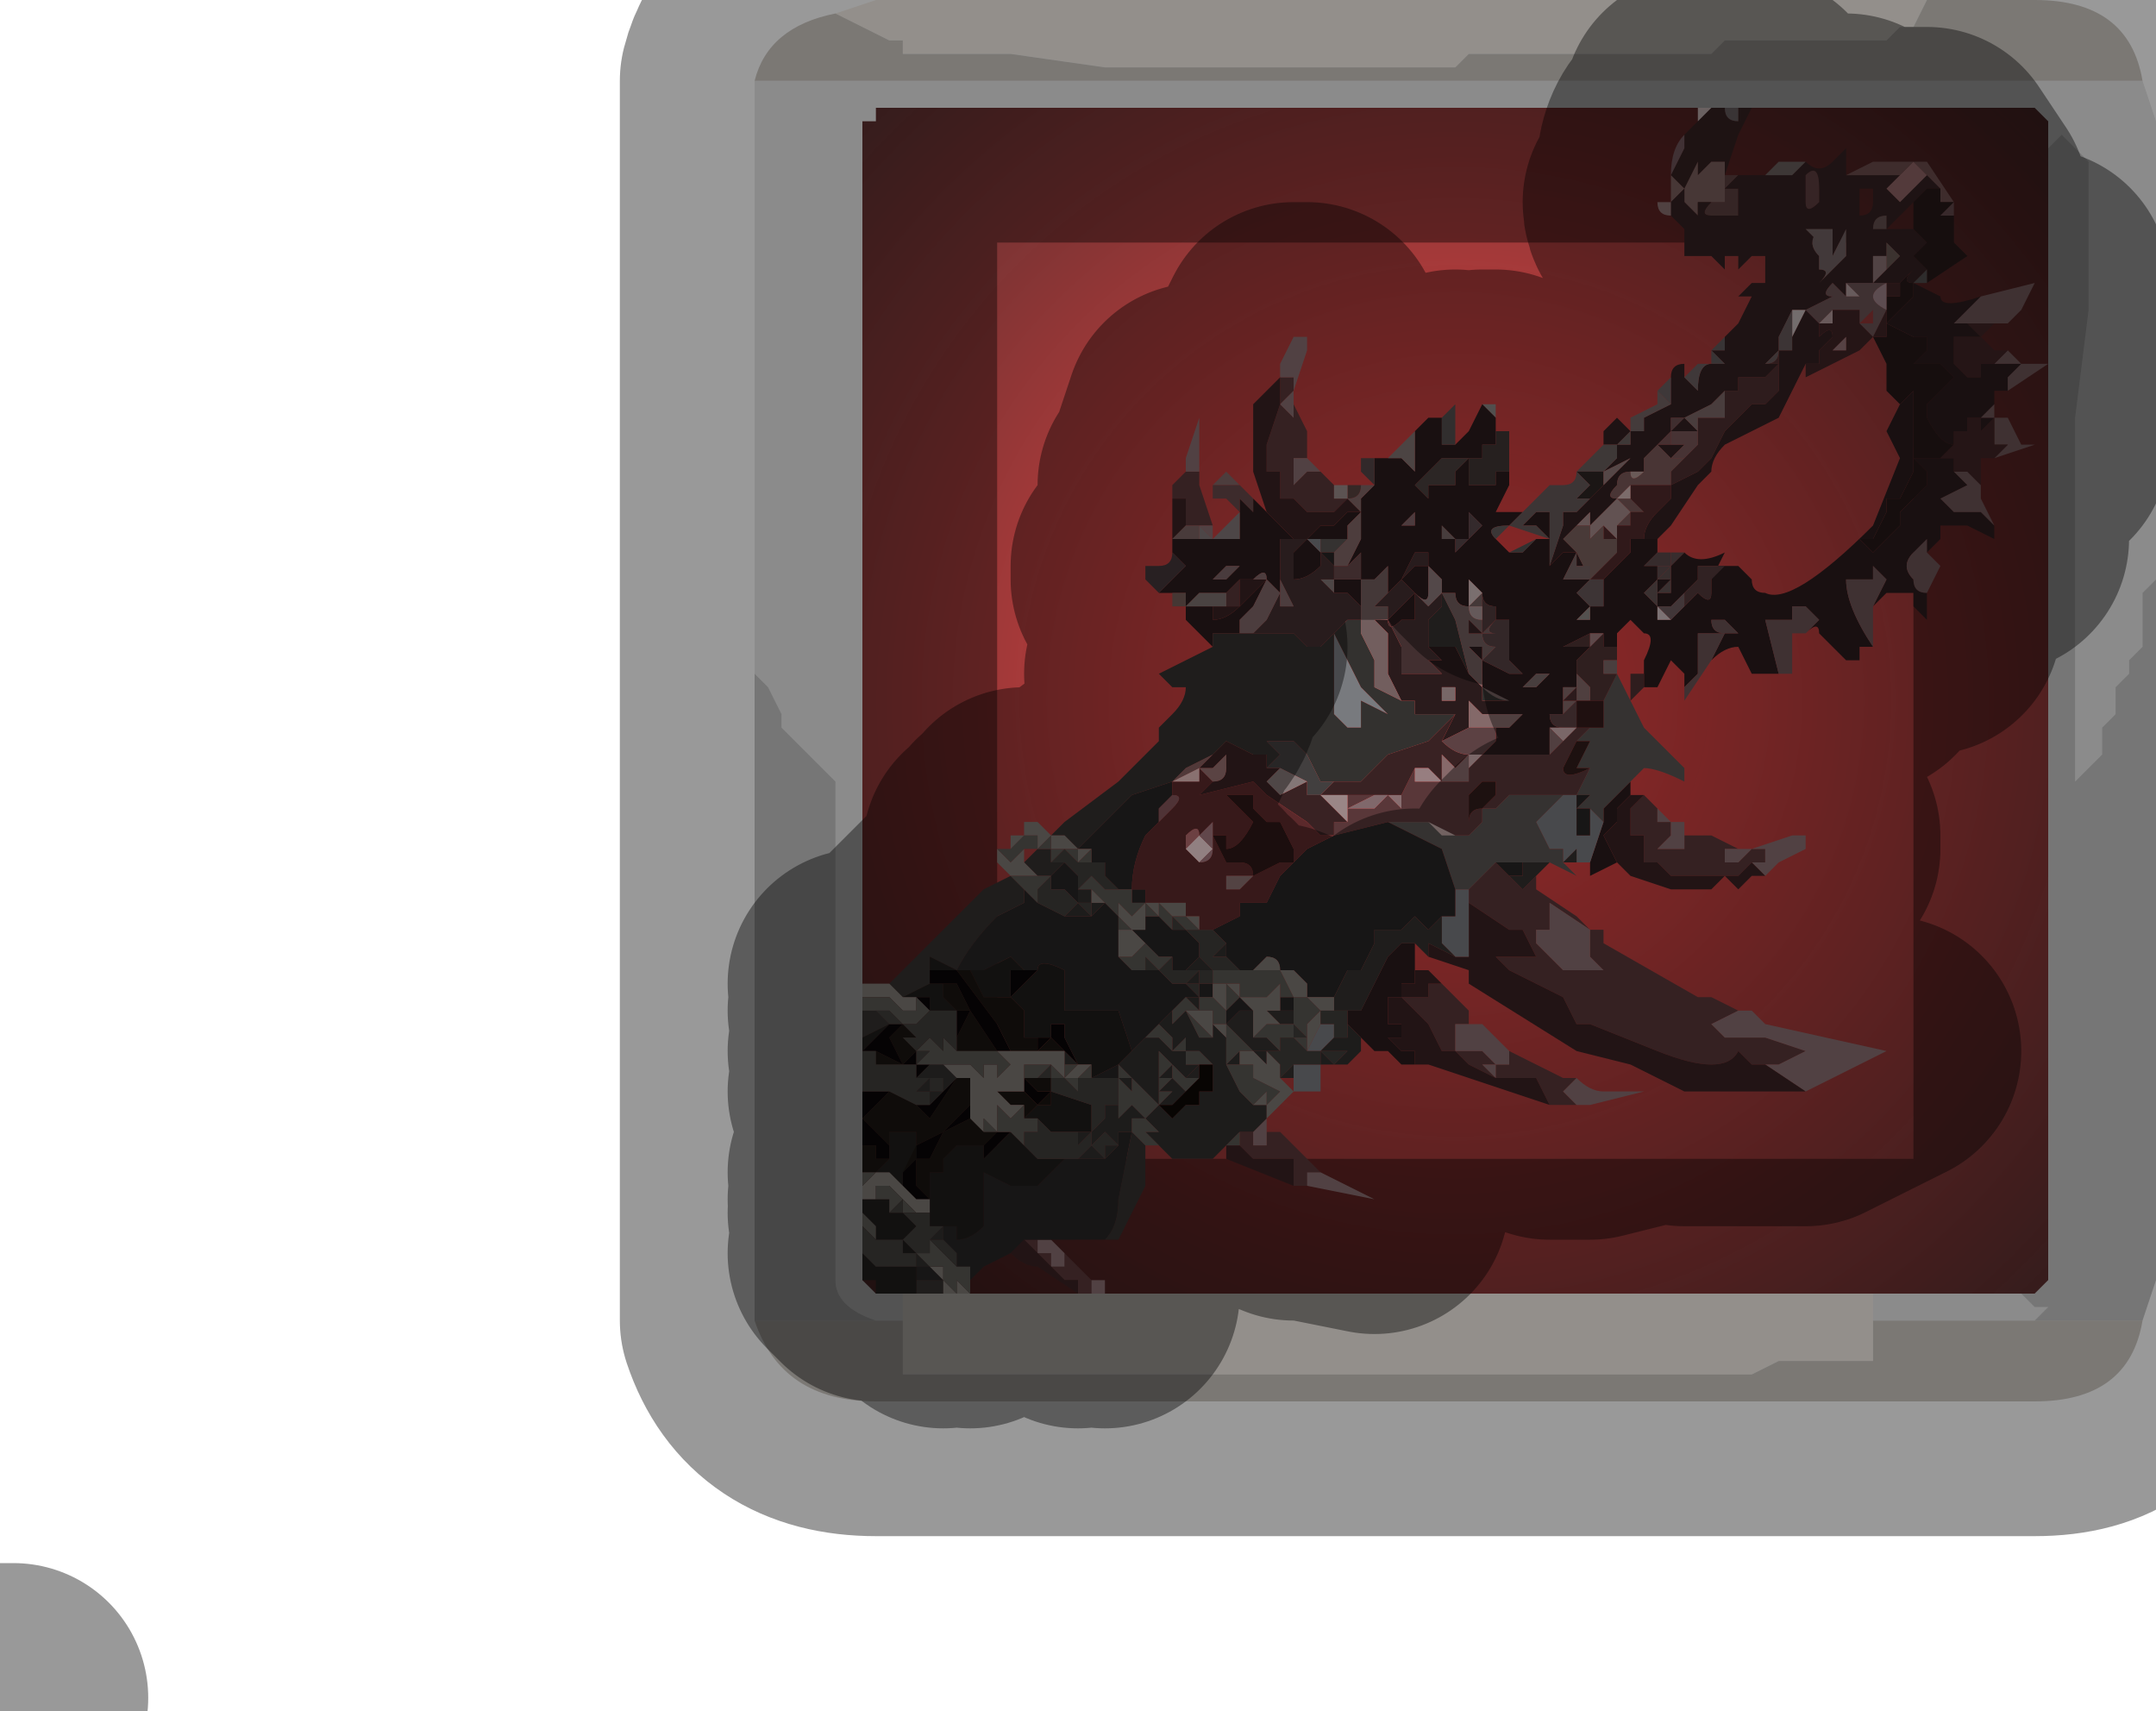 <?xml version="1.0" encoding="UTF-8" standalone="no"?>
<svg xmlns:xlink="http://www.w3.org/1999/xlink" height="6.35px" width="8.0px" xmlns="http://www.w3.org/2000/svg">
  <g transform="matrix(1.0, 0.0, 0.0, 1.0, 5.4, 2.6)">
    <path d="M1.75 -2.6 L1.7 -2.5 1.65 -2.5 1.65 -2.5 1.6 -2.45 1.5 -2.45 1.4 -2.45 1.0 -2.45 1.0 -2.45 0.95 -2.4 0.65 -2.4 0.3 -2.4 0.25 -2.4 0.05 -2.4 0.0 -2.35 -0.2 -2.35 -0.25 -2.35 -0.35 -2.35 -0.75 -2.35 -0.9 -2.35 -1.3 -2.35 -1.65 -2.4 -1.7 -2.4 -1.9 -2.4 -1.9 -2.4 -2.05 -2.4 -2.05 -2.45 -2.1 -2.45 -2.2 -2.5 -2.2 -2.5 -2.3 -2.55 -2.3 -2.55 -2.15 -2.6 1.75 -2.6 M-2.05 2.3 L-2.05 2.2 1.55 2.2 1.55 2.3 1.55 2.35 1.55 2.45 1.4 2.45 1.2 2.45 1.1 2.5 0.95 2.5 0.85 2.5 0.45 2.5 0.05 2.5 -0.3 2.5 -0.65 2.5 -0.85 2.5 -1.25 2.5 -1.65 2.5 -2.0 2.5 -2.05 2.5 -2.05 2.4 -2.05 2.3 -2.0 2.3 -2.05 2.3" fill="#f5efe8" fill-rule="evenodd" stroke="none"/>
    <path d="M-2.3 -2.55 L-2.3 -2.55 -2.2 -2.5 -2.2 -2.5 -2.1 -2.45 -2.05 -2.45 -2.05 -2.4 -1.9 -2.4 -1.9 -2.4 -1.7 -2.4 -1.65 -2.4 -1.3 -2.35 -0.9 -2.35 -0.75 -2.35 -0.35 -2.35 -0.25 -2.35 -0.2 -2.35 0.0 -2.35 0.05 -2.4 0.25 -2.4 0.3 -2.4 0.65 -2.4 0.95 -2.4 1.0 -2.45 1.0 -2.45 1.4 -2.45 1.5 -2.45 1.6 -2.45 1.65 -2.5 1.65 -2.5 1.7 -2.5 1.75 -2.6 2.15 -2.6 Q2.5 -2.6 2.55 -2.3 L-2.6 -2.3 Q-2.55 -2.5 -2.3 -2.55 M2.55 2.3 Q2.5 2.6 2.15 2.6 L-2.15 2.6 Q-2.5 2.6 -2.6 2.3 L-2.15 2.3 -2.05 2.3 -2.0 2.3 -2.05 2.3 -2.05 2.4 -2.05 2.5 -2.0 2.5 -1.65 2.5 -1.25 2.5 -0.85 2.5 -0.65 2.5 -0.3 2.5 0.05 2.5 0.45 2.5 0.85 2.5 0.95 2.5 1.1 2.5 1.2 2.45 1.4 2.45 1.55 2.45 1.55 2.35 1.55 2.3 2.15 2.3 2.55 2.3" fill="#cdc8c2" fill-rule="evenodd" stroke="none"/>
    <path d="M-2.6 -2.3 L2.55 -2.3 2.6 -2.15 2.6 -0.45 2.55 -0.4 2.55 -0.35 2.55 -0.3 2.55 -0.2 2.5 -0.15 2.5 -0.1 2.45 -0.05 2.45 0.05 2.4 0.1 2.4 0.2 2.3 0.3 2.3 -0.5 2.3 -1.05 2.35 -1.45 2.35 -2.0 2.25 -2.1 2.25 -2.1 2.2 -2.05 2.2 -2.05 2.2 -2.15 2.15 -2.2 -2.15 -2.2 -2.15 -2.15 -2.2 -2.15 -2.2 2.15 -2.15 2.2 -2.05 2.2 -2.05 2.3 -2.15 2.3 Q-2.3 2.25 -2.3 2.15 L-2.3 0.3 -2.3 0.3 -2.4 0.2 -2.45 0.15 -2.5 0.1 -2.5 0.05 -2.55 -0.05 -2.6 -0.1 -2.6 -2.3 M1.55 2.2 L2.1 2.2 2.15 2.25 2.2 2.25 2.15 2.3 1.55 2.3 1.55 2.2" fill="#d4d4d4" fill-opacity="0.569" fill-rule="evenodd" stroke="none"/>
    <path d="M2.2 -2.05 L2.2 -2.05 2.25 -2.1 2.25 -2.1 2.35 -2.0 2.35 -1.45 2.3 -1.05 2.3 -0.5 2.3 0.3 2.4 0.2 2.4 0.1 2.45 0.05 2.45 -0.05 2.5 -0.1 2.5 -0.15 2.55 -0.2 2.55 -0.3 2.55 -0.35 2.55 -0.4 2.6 -0.45 2.6 2.15 2.55 2.3 2.15 2.3 2.2 2.25 2.15 2.25 2.1 2.2 2.15 2.2 2.2 2.15 2.2 -2.05 M-2.6 2.3 L-2.6 -0.1 -2.55 -0.05 -2.5 0.05 -2.5 0.1 -2.45 0.15 -2.4 0.2 -2.3 0.3 -2.3 0.3 -2.3 2.15 Q-2.3 2.25 -2.15 2.3 L-2.6 2.3" fill="#989898" fill-opacity="0.569" fill-rule="evenodd" stroke="none"/>
    <path d="M-2.15 -2.2 L2.15 -2.2 2.2 -2.15 2.2 -2.05 2.2 2.15 2.15 2.2 2.1 2.2 1.55 2.2 -2.05 2.2 -2.15 2.2 -2.2 2.15 -2.2 -2.15 -2.15 -2.15 -2.15 -2.2" fill="url(#gradient0)" fill-rule="evenodd" stroke="none"/>
    <path d="M1.75 -2.6 L-2.15 -2.6 -2.3 -2.55 Q-2.55 -2.5 -2.6 -2.3 L-2.6 -0.1 -2.6 2.3 Q-2.5 2.6 -2.15 2.6 L2.15 2.6 Q2.5 2.6 2.55 2.3 L2.6 2.15 2.6 -0.45 2.6 -2.15 2.55 -2.3 Q2.5 -2.6 2.15 -2.6 L1.75 -2.6 M-2.15 -2.2 L2.15 -2.2 2.2 -2.15 2.2 -2.05 2.2 2.15 2.15 2.2 2.1 2.2 1.55 2.2 -2.05 2.2 -2.15 2.2 -2.2 2.15 -2.2 -2.15" fill="none" stroke="#000000" stroke-linecap="round" stroke-linejoin="round" stroke-opacity="0.4" stroke-width="1.0"/>
    <path d="M1.05 -2.2 L1.1 -2.2 1.05 -2.1 1.0 -1.95 1.0 -2.0 0.95 -2.0 0.9 -1.95 0.9 -1.9 0.9 -2.0 0.85 -1.9 0.8 -1.95 0.85 -2.05 0.85 -2.1 0.9 -2.15 0.95 -2.2 1.0 -2.2 Q1.0 -2.15 1.05 -2.15 L1.05 -2.2 M1.0 -1.95 L1.0 -1.95" fill="#321f20" fill-rule="evenodd" stroke="none"/>
    <path d="M1.05 -2.2 L1.05 -2.15 Q1.0 -2.15 1.0 -2.2 L1.05 -2.2" fill="#5f5658" fill-rule="evenodd" stroke="none"/>
    <path d="M1.0 -1.95 L1.0 -1.95 Q1.05 -1.95 1.05 -1.95 L1.0 -1.9 1.0 -1.9 Q1.0 -1.9 1.05 -1.9 L1.05 -1.8 Q1.0 -1.8 1.0 -1.8 L0.95 -1.8 Q0.9 -1.8 0.95 -1.85 L1.0 -1.85 1.0 -1.95" fill="#593e3e" fill-rule="evenodd" stroke="none"/>
    <path d="M0.8 -1.95 L0.85 -1.9 0.9 -2.0 0.9 -1.9 0.9 -1.95 0.95 -2.0 1.0 -2.0 1.0 -1.95 1.0 -1.85 0.95 -1.85 0.9 -1.85 0.9 -1.8 0.85 -1.85 0.85 -1.9 0.8 -1.85 0.8 -1.95" fill="#765b5a" fill-rule="evenodd" stroke="none"/>
    <path d="M0.85 -2.1 L0.85 -2.05 0.8 -1.95 Q0.8 -2.05 0.85 -2.1" fill="#6b5156" fill-rule="evenodd" stroke="none"/>
    <path d="M1.55 -1.85 L1.55 -1.9 1.5 -1.9 1.5 -1.8 Q1.55 -1.8 1.55 -1.85 M1.75 -1.95 L1.75 -1.95 1.8 -1.9 1.8 -1.9 1.75 -1.9 1.7 -1.85 1.65 -1.8 1.6 -1.75 Q1.6 -1.75 1.65 -1.75 L1.7 -1.75 1.7 -1.75 1.75 -1.7 1.7 -1.65 1.75 -1.6 1.7 -1.55 Q1.65 -1.55 1.7 -1.6 L1.65 -1.55 1.65 -1.55 1.6 -1.55 1.6 -1.55 1.55 -1.55 1.6 -1.6 1.6 -1.65 1.55 -1.65 1.55 -1.55 Q1.5 -1.55 1.45 -1.55 L1.45 -1.5 1.4 -1.55 Q1.35 -1.5 1.4 -1.5 L1.3 -1.45 1.35 -1.4 1.35 -1.35 Q1.4 -1.4 1.4 -1.35 L1.35 -1.3 1.35 -1.25 1.3 -1.25 1.25 -1.15 1.2 -1.05 1.2 -1.05 1.1 -1.0 1.0 -0.95 Q0.95 -0.9 0.95 -0.85 L0.9 -0.8 0.8 -0.65 0.75 -0.6 0.7 -0.6 Q0.7 -0.65 0.75 -0.7 L0.8 -0.75 0.8 -0.8 0.9 -0.85 0.95 -0.9 0.95 -0.9 1.0 -1.0 1.1 -1.1 1.15 -1.1 1.2 -1.15 1.2 -1.25 1.2 -1.3 1.15 -1.25 1.15 -1.25 1.2 -1.25 1.15 -1.2 Q1.1 -1.2 1.05 -1.2 L1.05 -1.15 1.0 -1.15 0.95 -1.1 0.85 -1.05 0.9 -1.0 Q0.85 -1.0 0.8 -1.0 L0.8 -0.95 0.85 -0.95 0.8 -0.9 0.8 -0.9 0.75 -0.95 0.7 -0.9 0.7 -0.85 0.65 -0.85 Q0.6 -0.85 0.6 -0.8 0.55 -0.75 0.6 -0.75 L0.55 -0.7 0.55 -0.7 0.5 -0.65 0.5 -0.7 0.45 -0.65 0.45 -0.65 0.45 -0.65 0.4 -0.6 0.45 -0.55 0.5 -0.45 0.5 -0.5 0.45 -0.5 0.45 -0.55 0.4 -0.55 0.35 -0.5 0.4 -0.65 0.4 -0.7 0.45 -0.7 0.55 -0.8 0.6 -0.85 0.65 -0.9 0.55 -0.85 0.6 -0.9 0.6 -0.95 0.65 -0.95 0.65 -1.0 0.7 -1.0 0.7 -1.05 0.8 -1.1 0.8 -1.2 Q0.8 -1.25 0.85 -1.25 L0.85 -1.2 0.9 -1.15 Q0.9 -1.25 0.95 -1.25 L1.0 -1.25 0.95 -1.3 1.0 -1.3 1.0 -1.35 1.0 -1.35 1.05 -1.4 1.1 -1.5 1.1 -1.5 1.1 -1.55 1.05 -1.55 1.15 -1.55 1.2 -1.55 1.15 -1.55 1.15 -1.65 1.1 -1.65 1.05 -1.6 1.05 -1.65 1.0 -1.65 1.0 -1.6 0.95 -1.65 0.95 -1.65 0.95 -1.65 0.9 -1.65 0.9 -1.65 0.85 -1.65 0.85 -1.7 0.85 -1.75 0.8 -1.8 0.8 -1.85 0.85 -1.9 0.85 -1.85 0.9 -1.8 0.9 -1.85 0.95 -1.85 Q0.9 -1.8 0.95 -1.8 L1.0 -1.8 Q1.0 -1.8 1.05 -1.8 L1.05 -1.9 Q1.0 -1.9 1.0 -1.9 L1.0 -1.9 1.05 -1.95 1.15 -1.95 1.25 -1.95 1.3 -2.0 Q1.35 -1.95 1.4 -2.0 L1.45 -2.05 1.45 -1.95 1.45 -1.95 Q1.45 -1.9 1.45 -1.95 L1.65 -1.95 1.65 -1.95 1.6 -1.9 1.65 -1.85 1.7 -1.9 1.75 -1.95 M1.3 -1.95 L1.3 -1.85 Q1.3 -1.8 1.35 -1.85 L1.35 -1.9 Q1.35 -2.0 1.3 -1.95 M1.45 -1.75 L1.4 -1.65 1.4 -1.65 1.35 -1.65 1.35 -1.6 Q1.4 -1.6 1.35 -1.55 L1.4 -1.6 1.4 -1.6 1.45 -1.65 1.45 -1.75 M1.3 -1.75 L1.3 -1.75 1.35 -1.7 1.35 -1.75 1.3 -1.75 M1.5 -1.6 L1.5 -1.7 1.5 -1.6 M1.4 -1.65 L1.4 -1.75 1.35 -1.75 Q1.3 -1.7 1.35 -1.65 L1.4 -1.65 M1.1 -1.5 L1.05 -1.5 1.05 -1.5 1.1 -1.55 1.1 -1.5 M0.5 -0.45 L0.5 -0.45 M0.75 -0.95 L0.8 -0.95 0.8 -1.0 0.75 -0.95 M1.25 -1.45 L1.2 -1.35 1.2 -1.3 1.25 -1.3 1.25 -1.35 1.3 -1.45 1.25 -1.45 M1.45 -1.55 L1.45 -1.55 M1.6 -1.8 Q1.55 -1.8 1.55 -1.75 L1.6 -1.75 1.6 -1.75 Q1.6 -1.75 1.6 -1.8 L1.6 -1.8 M1.6 -1.65 L1.6 -1.6 1.65 -1.65 1.6 -1.7 1.6 -1.65 M0.65 -1.0 L0.65 -1.0 0.6 -0.95 0.55 -0.95 0.55 -0.95 0.55 -1.0 0.6 -1.05 0.65 -1.0 M0.85 -1.05 L0.8 -1.05 0.8 -1.0 0.85 -1.05 0.85 -1.05 M0.7 -0.95 L0.75 -1.0 0.7 -0.95 0.7 -0.95" fill="#322021" fill-rule="evenodd" stroke="none"/>
    <path d="M0.95 -2.2 L0.9 -2.15 0.9 -2.2 0.95 -2.2" fill="#b1a2a2" fill-rule="evenodd" stroke="none"/>
    <path d="M0.8 -1.8 Q0.75 -1.8 0.75 -1.85 0.75 -1.85 0.8 -1.85 L0.8 -1.8" fill="#866c6d" fill-rule="evenodd" stroke="none"/>
    <path d="M0.15 -1.05 L0.1 -1.1 0.15 -1.1 0.15 -1.05" fill="#878382" fill-rule="evenodd" stroke="none"/>
    <path d="M0.35 -0.5 L0.4 -0.55 0.45 -0.55 0.4 -0.45 0.5 -0.45 0.45 -0.4 0.5 -0.4 0.45 -0.4 0.5 -0.35 0.55 -0.35 0.55 -0.45 0.55 -0.45 Q0.6 -0.5 0.6 -0.5 L0.65 -0.55 0.65 -0.6 0.7 -0.6 0.7 -0.6 0.75 -0.6 0.75 -0.55 0.7 -0.5 0.75 -0.5 0.8 -0.5 0.85 -0.55 Q0.9 -0.5 1.0 -0.55 L0.95 -0.45 1.0 -0.5 1.05 -0.5 1.1 -0.45 Q1.1 -0.4 1.15 -0.4 1.25 -0.35 1.55 -0.65 L1.65 -0.9 1.6 -1.0 1.65 -1.1 1.65 -1.1 1.7 -1.15 1.7 -0.85 1.65 -0.75 1.6 -0.75 1.6 -0.7 1.55 -0.6 1.5 -0.6 1.55 -0.55 1.65 -0.65 1.65 -0.7 1.7 -0.75 1.7 -0.75 1.75 -0.8 1.75 -0.85 1.7 -0.9 1.75 -0.9 Q1.8 -0.9 1.8 -0.9 L1.85 -0.9 1.85 -0.85 1.85 -0.85 1.9 -0.8 1.8 -0.75 1.85 -0.7 1.85 -0.7 1.9 -0.7 1.95 -0.7 2.0 -0.65 2.0 -0.6 1.9 -0.65 1.85 -0.65 1.8 -0.65 1.8 -0.6 1.75 -0.55 1.75 -0.6 1.7 -0.55 Q1.65 -0.5 1.7 -0.45 1.7 -0.4 1.75 -0.4 L1.75 -0.3 1.7 -0.35 1.7 -0.4 1.65 -0.4 1.6 -0.4 1.6 -0.4 1.55 -0.35 1.6 -0.45 1.55 -0.5 Q1.55 -0.45 1.55 -0.45 L1.5 -0.45 1.5 -0.45 1.45 -0.45 1.45 -0.45 Q1.45 -0.35 1.55 -0.2 L1.5 -0.2 1.5 -0.15 1.45 -0.15 1.4 -0.2 1.35 -0.25 Q1.35 -0.3 1.3 -0.25 L1.3 -0.25 1.35 -0.3 1.3 -0.35 1.3 -0.35 1.25 -0.35 1.25 -0.3 1.2 -0.3 1.15 -0.3 1.2 -0.1 1.1 -0.1 1.1 -0.1 1.05 -0.2 Q1.0 -0.2 0.95 -0.15 L1.0 -0.25 1.0 -0.25 1.05 -0.25 1.0 -0.3 0.95 -0.3 Q0.95 -0.25 1.0 -0.25 L0.9 -0.25 0.9 -0.1 0.85 -0.05 0.85 -0.1 0.8 -0.15 0.75 -0.05 0.7 -0.05 0.7 -0.1 0.7 -0.15 Q0.75 -0.25 0.7 -0.25 L0.65 -0.3 0.6 -0.25 0.6 -0.15 0.6 -0.2 0.55 -0.2 0.55 -0.25 0.5 -0.25 0.5 -0.25 0.4 -0.2 0.45 -0.2 0.5 -0.2 0.45 -0.15 0.45 -0.1 0.45 -0.05 0.35 -0.05 0.4 -0.05 0.4 0.0 0.4 0.05 0.35 0.05 Q0.35 0.1 0.4 0.1 L0.35 0.1 0.35 0.15 0.3 0.15 0.35 0.15 0.35 0.2 0.3 0.2 0.25 0.2 0.2 0.2 0.15 0.2 0.1 0.2 0.15 0.15 0.15 0.1 0.2 0.1 0.25 0.05 0.2 0.05 0.15 0.05 0.1 0.05 0.05 0.05 0.05 0.1 0.1 0.1 0.05 0.1 -0.05 0.15 0.0 0.05 0.0 0.05 -0.1 0.05 -0.15 0.05 -0.15 0.0 -0.2 0.0 -0.25 -0.1 -0.25 -0.1 -0.25 -0.25 -0.3 -0.3 -0.25 -0.3 -0.25 -0.35 -0.25 -0.3 -0.2 -0.2 -0.2 -0.1 Q-0.15 -0.1 -0.15 -0.1 L-0.1 -0.1 -0.05 -0.1 -0.1 -0.15 -0.15 -0.15 -0.15 -0.15 -0.1 -0.15 -0.05 -0.15 -0.05 -0.15 -0.1 -0.2 -0.1 -0.2 -0.05 -0.2 0.0 -0.2 0.05 -0.1 0.1 -0.05 0.1 -0.05 0.1 -0.15 0.05 -0.2 0.1 -0.2 0.1 -0.15 0.2 -0.1 0.2 -0.1 0.25 -0.1 0.2 -0.15 0.2 -0.15 0.2 -0.2 0.2 -0.25 0.2 -0.3 0.2 -0.3 0.15 -0.3 0.15 -0.35 Q0.1 -0.35 0.1 -0.4 L0.05 -0.45 0.1 -0.45 0.1 -0.45 0.05 -0.45 0.05 -0.35 Q0.0 -0.35 0.0 -0.4 L-0.05 -0.4 -0.05 -0.4 -0.05 -0.45 -0.1 -0.5 -0.1 -0.4 Q-0.1 -0.35 -0.15 -0.4 L-0.15 -0.4 Q-0.15 -0.35 -0.15 -0.3 -0.15 -0.3 -0.2 -0.3 -0.25 -0.25 -0.25 -0.3 L-0.2 -0.35 -0.15 -0.4 -0.2 -0.45 -0.15 -0.5 -0.15 -0.5 -0.1 -0.5 -0.1 -0.55 -0.15 -0.55 -0.2 -0.45 -0.25 -0.4 -0.25 -0.5 -0.3 -0.45 -0.35 -0.45 -0.35 -0.35 -0.4 -0.4 -0.45 -0.4 -0.45 -0.45 -0.4 -0.45 -0.35 -0.45 -0.35 -0.55 -0.4 -0.5 -0.45 -0.5 -0.4 -0.5 -0.35 -0.6 -0.35 -0.7 -0.35 -0.75 -0.3 -0.8 -0.3 -0.85 -0.3 -0.9 -0.25 -0.9 -0.2 -0.9 -0.15 -0.85 -0.15 -0.9 -0.15 -1.0 -0.1 -1.05 -0.05 -1.05 -0.05 -0.95 0.0 -0.95 0.05 -1.0 0.1 -1.1 0.15 -1.05 0.15 -1.0 0.15 -0.95 0.1 -0.95 0.1 -0.9 Q0.15 -0.9 0.1 -0.9 L0.05 -0.9 0.05 -0.8 0.1 -0.8 0.15 -0.8 0.15 -0.85 0.1 -0.85 0.15 -0.85 0.2 -0.85 0.2 -0.8 0.15 -0.7 0.2 -0.7 0.25 -0.7 0.2 -0.65 0.2 -0.65 Q0.1 -0.65 0.15 -0.6 L0.2 -0.55 Q0.2 -0.55 0.25 -0.55 L0.3 -0.6 0.35 -0.6 0.3 -0.65 0.25 -0.65 0.3 -0.7 0.35 -0.7 0.35 -0.6 Q0.35 -0.5 0.35 -0.5 M1.7 -1.5 L1.7 -1.55 1.8 -1.5 Q1.8 -1.45 1.95 -1.5 L1.85 -1.4 1.85 -1.4 1.9 -1.4 1.95 -1.35 1.85 -1.35 1.85 -1.25 1.9 -1.2 1.95 -1.2 1.95 -1.25 1.95 -1.25 2.0 -1.25 2.05 -1.25 2.1 -1.25 2.05 -1.2 2.05 -1.15 2.0 -1.15 2.0 -1.05 1.95 -1.0 1.95 -1.05 1.9 -1.05 1.9 -1.0 1.85 -1.0 1.85 -0.95 Q1.8 -0.95 1.75 -1.05 L1.75 -1.1 1.85 -1.2 1.8 -1.25 1.75 -1.25 1.7 -1.25 1.75 -1.3 1.75 -1.35 1.7 -1.35 1.6 -1.4 1.6 -1.4 1.7 -1.5 M2.0 -1.05 L2.0 -1.1 1.95 -1.05 2.0 -1.05 M-0.3 -0.9 L-0.3 -0.9 -0.3 -0.9 M-0.3 -0.85 L-0.3 -0.85 M-0.35 -0.3 L-0.35 -0.35 -0.35 -0.3 M0.15 -0.35 L0.15 -0.4 0.15 -0.35 M0.2 0.0 Q0.15 0.0 0.1 -0.05 L0.1 0.0 0.2 0.0 0.25 0.0 0.25 0.0 0.2 0.0 0.2 0.0 M0.05 -0.65 L0.05 -0.6 0.0 -0.6 0.0 -0.55 0.05 -0.6 0.1 -0.65 0.05 -0.7 0.05 -0.65 M0.4 -0.3 L0.45 -0.3 0.45 -0.3 0.4 -0.3 M0.45 -0.3 L0.5 -0.3 0.5 -0.35 0.45 -0.3 M0.3 -0.2 L0.3 -0.15 0.3 -0.2 M0.35 -0.1 L0.3 -0.1 0.25 -0.05 0.3 -0.05 0.35 -0.1 M0.85 -0.35 L0.9 -0.4 Q0.95 -0.35 0.95 -0.4 L0.95 -0.45 1.0 -0.5 0.95 -0.5 0.9 -0.5 0.9 -0.45 0.85 -0.4 0.8 -0.35 0.75 -0.35 0.75 -0.3 0.75 -0.3 0.8 -0.3 0.85 -0.35 0.85 -0.35 M0.8 -0.45 L0.8 -0.5 0.75 -0.5 Q0.75 -0.45 0.75 -0.45 0.7 -0.4 0.7 -0.4 L0.75 -0.35 0.75 -0.4 0.8 -0.4 0.8 -0.45 0.75 -0.4 0.75 -0.45 Q0.75 -0.45 0.8 -0.45 M0.65 0.3 L0.65 0.35 0.6 0.4 0.6 0.45 0.55 0.5 0.6 0.6 0.5 0.65 0.5 0.6 0.55 0.45 0.5 0.45 0.55 0.45 0.55 0.4 0.6 0.35 0.65 0.3 M-0.1 0.95 L-0.15 0.9 -0.15 1.0 -0.15 1.05 -0.2 1.05 -0.2 1.1 -0.25 1.1 -0.25 1.2 -0.2 1.2 -0.2 1.25 -0.25 1.25 -0.2 1.3 -0.15 1.3 -0.15 1.35 -0.2 1.35 -0.25 1.3 -0.3 1.3 -0.35 1.25 -0.4 1.2 -0.4 1.15 -0.35 1.15 -0.25 0.95 -0.2 0.9 -0.2 0.9 -0.15 0.9 -0.1 0.95 -0.1 0.9 -0.1 0.95 M-1.65 2.05 L-1.65 2.05 -1.6 2.0 -1.65 2.05 M-0.9 -0.2 L-1.0 -0.3 -1.0 -0.35 -1.05 -0.35 -1.0 -0.35 -0.95 -0.35 -0.9 -0.35 -0.9 -0.4 -0.95 -0.4 -0.95 -0.4 -1.0 -0.35 -1.0 -0.4 -1.05 -0.4 -1.1 -0.4 -1.05 -0.45 -1.0 -0.5 -1.0 -0.5 -1.05 -0.55 -1.05 -0.6 -1.0 -0.6 -0.95 -0.6 -0.95 -0.65 -0.95 -0.6 -0.9 -0.6 -0.9 -0.6 -0.85 -0.6 -0.8 -0.6 -0.8 -0.7 -0.85 -0.75 -0.85 -0.75 -0.8 -0.7 -0.8 -0.75 -0.75 -0.7 -0.75 -0.75 -0.7 -0.7 -0.6 -0.6 -0.55 -0.6 -0.5 -0.65 -0.5 -0.65 -0.45 -0.65 -0.4 -0.7 -0.35 -0.7 -0.35 -0.7 -0.4 -0.65 -0.4 -0.6 -0.45 -0.6 -0.5 -0.6 -0.55 -0.6 -0.6 -0.6 -0.65 -0.6 -0.65 -0.55 -0.65 -0.45 -0.65 -0.4 -0.7 -0.45 Q-0.7 -0.5 -0.75 -0.45 -0.75 -0.45 -0.8 -0.45 L-0.8 -0.45 -0.85 -0.4 -0.9 -0.4 -0.9 -0.35 -0.9 -0.3 Q-0.85 -0.3 -0.8 -0.35 L-0.8 -0.35 -0.75 -0.4 -0.7 -0.45 -0.75 -0.35 -0.8 -0.3 -0.8 -0.25 -0.85 -0.25 -0.9 -0.25 -0.9 -0.2 M-0.8 -0.8 L-0.8 -0.8 -0.85 -0.8 -0.8 -0.8 M0.1 0.05 L0.05 0.0 0.05 0.05 0.1 0.05 M-0.3 -0.75 L-0.3 -0.7 -0.3 -0.65 -0.3 -0.75 M0.0 -0.85 L0.05 -0.9 -0.05 -0.9 -0.05 -0.9 -0.1 -0.85 Q-0.1 -0.8 -0.1 -0.8 L-0.1 -0.85 -0.15 -0.8 -0.1 -0.75 -0.1 -0.8 Q-0.05 -0.8 -0.05 -0.8 L0.0 -0.8 0.0 -0.85 M-0.2 -0.65 L-0.2 -0.65 Q-0.15 -0.65 -0.15 -0.65 L-0.15 -0.7 -0.2 -0.65 -0.2 -0.65 M-0.25 -0.6 L-0.25 -0.6 -0.2 -0.6 -0.25 -0.6 M-0.05 -0.65 L-0.05 -0.6 0.0 -0.6 0.0 -0.6 -0.05 -0.65 M-0.5 -0.55 L-0.5 -0.5 Q-0.55 -0.45 -0.6 -0.45 L-0.6 -0.45 -0.6 -0.55 -0.55 -0.6 -0.5 -0.55 M-0.85 -0.5 L-0.9 -0.45 -0.85 -0.45 -0.8 -0.5 -0.85 -0.5 M-0.95 -0.35 L-0.95 -0.35 M-0.05 -0.05 L-0.05 0.0 0.0 0.0 0.0 -0.05 0.0 -0.05 -0.05 -0.05" fill="#2a1b1c" fill-rule="evenodd" stroke="none"/>
    <path d="M0.0 -0.95 L-0.05 -0.95 -0.05 -1.05 0.0 -1.1 0.0 -1.1 0.0 -0.95" fill="#514d4c" fill-rule="evenodd" stroke="none"/>
    <path d="M-0.15 -1.0 L-0.15 -0.9 -0.15 -0.85 -0.2 -0.9 -0.25 -0.9 -0.3 -0.9 -0.25 -0.9 -0.2 -0.95 -0.2 -0.95 -0.15 -1.0" fill="#7f7170" fill-rule="evenodd" stroke="none"/>
    <path d="M0.0 -0.85 L0.0 -0.8 -0.05 -0.8 Q-0.05 -0.8 -0.1 -0.8 L-0.1 -0.75 -0.15 -0.8 -0.1 -0.85 -0.1 -0.8 Q-0.1 -0.8 -0.1 -0.85 L-0.05 -0.9 -0.05 -0.9 0.05 -0.9 0.0 -0.85" fill="#4a3f3e" fill-rule="evenodd" stroke="none"/>
    <path d="M0.1 0.2 L0.15 0.2 0.2 0.2 0.25 0.2 0.3 0.2 0.35 0.2 0.4 0.15 0.45 0.1 0.5 0.1 0.45 0.15 0.4 0.25 Q0.4 0.3 0.5 0.25 L0.45 0.35 0.4 0.35 0.3 0.35 0.25 0.35 0.2 0.35 0.15 0.4 0.1 0.4 0.1 0.45 0.05 0.5 0.0 0.5 -0.05 0.5 -0.1 0.45 -0.25 0.45 -0.25 0.45 -0.45 0.5 -0.45 0.45 -0.4 0.45 -0.4 0.35 -0.35 0.35 -0.3 0.35 -0.4 0.4 -0.4 0.4 -0.35 0.4 -0.3 0.4 -0.3 0.4 -0.25 0.35 -0.2 0.4 -0.2 0.35 -0.15 0.25 -0.15 0.3 -0.1 0.3 -0.05 0.3 -0.05 0.3 0.05 0.3 0.05 0.25 0.1 0.2 M0.7 0.35 L0.75 0.4 0.75 0.45 0.8 0.45 0.8 0.5 0.75 0.55 0.8 0.55 0.85 0.55 0.85 0.45 0.85 0.5 0.95 0.5 1.05 0.55 1.0 0.55 1.0 0.6 1.05 0.6 1.1 0.55 1.15 0.55 1.15 0.6 1.1 0.6 1.05 0.65 0.9 0.65 0.8 0.65 0.75 0.6 0.7 0.6 0.7 0.5 0.65 0.5 0.65 0.4 0.7 0.35 M0.3 0.65 L0.3 0.7 0.45 0.8 0.5 0.85 0.55 0.85 0.55 0.9 0.9 1.1 0.95 1.1 1.05 1.15 0.95 1.2 Q0.95 1.2 1.0 1.25 L1.05 1.25 1.15 1.25 1.3 1.3 Q1.35 1.3 1.3 1.3 L1.2 1.35 1.15 1.35 1.1 1.35 1.05 1.3 Q1.0 1.4 0.75 1.3 L0.5 1.2 0.45 1.2 0.4 1.1 0.2 1.0 0.15 0.95 0.3 0.95 0.25 0.85 0.2 0.85 0.05 0.75 0.05 0.7 0.1 0.65 0.15 0.6 0.2 0.65 0.25 0.7 0.3 0.65 M-0.05 1.05 L0.05 1.15 0.05 1.2 0.0 1.2 0.0 1.3 0.0 1.3 0.1 1.3 0.15 1.35 0.1 1.35 0.15 1.4 0.15 1.35 0.2 1.35 0.2 1.3 0.4 1.4 0.45 1.4 0.4 1.45 0.45 1.5 0.5 1.5 0.4 1.5 0.35 1.5 0.3 1.4 0.25 1.4 0.15 1.4 0.05 1.35 0.0 1.3 -0.05 1.3 -0.05 1.3 -0.1 1.2 -0.15 1.15 -0.2 1.1 -0.15 1.1 -0.1 1.1 -0.1 1.05 -0.05 1.05 M-0.7 1.6 L-0.65 1.6 -0.6 1.65 -0.55 1.7 -0.5 1.75 -0.55 1.75 -0.55 1.8 -0.5 1.8 -0.55 1.8 -0.6 1.8 -0.6 1.8 -0.6 1.7 -0.7 1.7 -0.75 1.7 -0.8 1.65 -0.8 1.6 -0.75 1.6 -0.75 1.65 -0.75 1.65 -0.7 1.65 -0.7 1.6 M-1.45 2.05 L-1.45 2.05 -1.35 2.15 -1.3 2.15 -1.35 2.15 -1.35 2.2 -1.4 2.2 -1.4 2.15 -1.45 2.15 -1.5 2.1 -1.5 2.1 -1.55 2.05 -1.6 2.0 -1.55 2.0 -1.55 2.0 -1.55 2.05 -1.5 2.05 -1.5 2.1 -1.5 2.1 -1.5 2.1 -1.45 2.1 -1.45 2.05 M-1.05 -0.75 L-1.05 -0.8 -1.0 -0.85 -1.0 -0.85 -0.95 -0.85 -0.95 -0.85 -0.95 -0.8 -0.9 -0.65 -0.9 -0.65 -0.95 -0.65 -1.0 -0.65 -1.0 -0.75 -0.95 -0.75 -1.0 -0.75 -1.05 -0.75 M-0.6 -1.1 L-0.55 -1.0 -0.55 -0.9 -0.55 -0.9 -0.6 -0.9 -0.6 -0.9 -0.6 -0.8 -0.55 -0.85 -0.5 -0.85 -0.5 -0.85 -0.45 -0.8 -0.45 -0.75 -0.4 -0.75 -0.4 -0.75 -0.45 -0.7 -0.45 -0.7 -0.55 -0.7 -0.55 -0.7 -0.6 -0.75 -0.6 -0.75 -0.65 -0.75 -0.65 -0.85 -0.7 -0.85 -0.7 -0.95 -0.65 -1.1 -0.65 -1.15 -0.65 -1.2 -0.6 -1.2 -0.6 -1.15 -0.65 -1.1 -0.6 -1.05 -0.6 -1.1 M0.1 0.4 L0.15 0.35 0.15 0.3 0.1 0.3 0.05 0.35 0.05 0.45 Q0.05 0.4 0.1 0.4 M0.3 0.7 L0.35 0.75 0.35 0.85 0.3 0.85 0.3 0.9 0.4 1.0 0.45 1.0 0.5 1.0 0.55 1.0 0.5 0.95 0.5 0.85 0.35 0.75 0.3 0.7 M-1.0 -0.65 L-1.0 -0.65 M-0.85 -0.4 L-0.8 -0.45 -0.8 -0.35 -0.85 -0.35 -0.85 -0.4" fill="#593739" fill-rule="evenodd" stroke="none"/>
    <path d="M0.75 0.4 L0.8 0.45 0.85 0.45 0.85 0.55 0.8 0.55 0.75 0.55 0.8 0.5 0.8 0.45 0.75 0.45 0.75 0.4 M1.05 0.55 L1.1 0.55 1.25 0.5 1.3 0.5 1.3 0.55 1.2 0.6 1.15 0.65 1.1 0.6 1.15 0.6 1.15 0.55 1.1 0.55 1.05 0.6 1.0 0.6 1.0 0.55 1.05 0.55 M0.5 0.85 L0.55 0.85 0.5 0.85 0.5 0.95 0.55 1.0 0.5 1.0 0.45 1.0 0.4 1.0 0.3 0.9 0.3 0.85 0.35 0.85 0.35 0.75 0.3 0.7 0.35 0.75 0.5 0.85 M1.05 1.15 L1.1 1.15 1.15 1.2 1.6 1.3 1.4 1.4 1.3 1.45 1.15 1.35 1.2 1.35 1.3 1.3 Q1.35 1.3 1.3 1.3 L1.15 1.25 1.05 1.25 1.0 1.25 Q0.95 1.2 0.95 1.2 L1.05 1.15 M0.05 1.2 L0.1 1.2 0.2 1.3 0.2 1.35 0.15 1.35 0.15 1.4 0.1 1.35 0.15 1.35 0.1 1.3 0.0 1.3 0.0 1.3 0.0 1.2 0.05 1.2 M0.45 1.4 Q0.5 1.45 0.55 1.45 L0.7 1.45 0.5 1.5 0.45 1.5 0.4 1.45 0.45 1.4 M-0.7 1.55 L-0.7 1.6 -0.7 1.65 -0.75 1.65 -0.75 1.65 -0.75 1.6 -0.7 1.55 M-0.5 1.75 L-0.3 1.85 -0.55 1.8 -0.5 1.8 -0.55 1.8 -0.55 1.75 -0.5 1.75 M-1.5 2.0 L-1.45 2.05 -1.45 2.1 -1.5 2.1 -1.5 2.1 -1.5 2.1 -1.5 2.05 -1.55 2.05 -1.55 2.0 -1.5 2.0 M-1.3 2.15 L-1.3 2.2 -1.35 2.2 -1.35 2.15 -1.3 2.15 M-1.0 -0.85 L-1.0 -0.9 -0.95 -1.05 -0.95 -0.85 -0.95 -0.85 -1.0 -0.85 -1.0 -0.85 M-0.9 -0.65 L-0.9 -0.6 -0.95 -0.65 -0.9 -0.65 M-0.65 -1.2 L-0.65 -1.25 -0.6 -1.35 -0.55 -1.35 -0.55 -1.3 -0.6 -1.15 -0.6 -1.1 -0.6 -1.05 -0.65 -1.1 -0.6 -1.15 -0.6 -1.2 -0.65 -1.2 -0.65 -1.15 -0.65 -1.2 M-0.55 -0.9 L-0.5 -0.85 -0.5 -0.85 -0.5 -0.85 -0.55 -0.85 -0.6 -0.8 -0.6 -0.9 -0.6 -0.9 -0.55 -0.9 -0.55 -0.9 M-0.2 0.35 L-0.2 0.4 -0.25 0.35 -0.2 0.35 M-1.0 -0.65 L-0.95 -0.65 -1.0 -0.65" fill="#876d6f" fill-rule="evenodd" stroke="none"/>
    <path d="M0.0 0.05 L-0.05 0.15 Q0.0 0.2 0.05 0.2 L0.0 0.25 -0.05 0.2 -0.05 0.3 -0.1 0.25 -0.15 0.25 -0.2 0.35 -0.25 0.35 -0.3 0.35 -0.3 0.35 -0.35 0.35 -0.4 0.35 -0.4 0.35 -0.5 0.35 -0.4 0.45 -0.45 0.45 -0.45 0.5 -0.5 0.5 -0.55 0.45 -0.7 0.35 -0.75 0.3 -0.75 0.3 -0.95 0.35 -0.9 0.3 Q-0.85 0.3 -0.85 0.25 L-0.85 0.25 -0.85 0.2 -0.9 0.25 -0.95 0.25 -0.9 0.2 -0.85 0.15 -0.75 0.2 -0.7 0.2 -0.7 0.25 -0.65 0.25 -0.7 0.3 -0.65 0.35 -0.55 0.3 -0.55 0.35 -0.5 0.35 Q-0.5 0.35 -0.45 0.3 L-0.4 0.3 -0.35 0.3 -0.3 0.25 -0.3 0.25 -0.3 0.25 -0.25 0.2 -0.1 0.15 -0.05 0.1 0.0 0.05 M0.65 0.35 L0.7 0.35 0.65 0.4 0.65 0.5 0.7 0.5 0.7 0.6 0.75 0.6 0.8 0.65 0.9 0.65 1.05 0.65 1.1 0.6 1.15 0.65 1.1 0.65 1.05 0.7 1.0 0.65 0.95 0.7 0.85 0.7 0.8 0.7 0.65 0.65 0.6 0.6 0.55 0.5 0.6 0.45 0.6 0.4 0.65 0.35 M1.3 1.45 L1.2 1.45 1.05 1.45 1.0 1.45 0.85 1.45 0.65 1.35 0.45 1.3 0.05 1.05 0.05 1.0 -0.1 0.95 -0.1 0.9 0.0 0.95 0.0 0.95 0.05 0.95 0.05 0.75 0.2 0.85 0.25 0.85 0.3 0.95 0.15 0.95 0.2 1.0 0.4 1.1 0.45 1.2 0.5 1.2 0.75 1.3 Q1.0 1.4 1.05 1.3 L1.1 1.35 1.15 1.35 1.3 1.45 M-0.15 1.0 L-0.1 1.0 -0.05 1.05 -0.1 1.05 -0.1 1.1 -0.15 1.1 -0.2 1.1 -0.15 1.15 -0.1 1.2 -0.05 1.3 -0.05 1.3 0.0 1.3 0.05 1.35 0.15 1.4 0.25 1.4 0.3 1.4 0.35 1.5 -0.1 1.35 -0.15 1.35 -0.15 1.3 -0.2 1.3 -0.25 1.25 -0.2 1.25 -0.2 1.2 -0.25 1.2 -0.25 1.1 -0.2 1.1 -0.2 1.05 -0.15 1.05 -0.15 1.0 M-0.6 1.8 L-0.85 1.7 -0.85 1.65 -0.85 1.65 -0.85 1.65 -0.8 1.65 -0.8 1.65 -0.75 1.7 -0.7 1.7 -0.6 1.7 -0.6 1.8 M-1.4 2.2 L-1.55 2.1 Q-1.6 2.1 -1.65 2.05 L-1.65 2.05 -1.6 2.0 -1.6 2.0 -1.55 2.0 -1.6 2.0 -1.55 2.05 -1.5 2.1 -1.5 2.1 -1.45 2.15 -1.4 2.15 -1.4 2.2 M-1.05 -0.6 L-1.05 -0.75 -1.0 -0.75 -0.95 -0.75 -1.0 -0.75 -1.0 -0.65 -1.05 -0.6 M-0.7 -0.7 L-0.75 -0.85 -0.75 -1.0 -0.75 -1.1 -0.7 -1.15 -0.65 -1.2 -0.65 -1.15 -0.65 -1.1 -0.7 -0.95 -0.7 -0.85 -0.65 -0.85 -0.65 -0.75 -0.6 -0.75 -0.6 -0.75 -0.55 -0.7 -0.55 -0.7 -0.45 -0.7 -0.45 -0.7 -0.4 -0.75 -0.35 -0.7 -0.4 -0.7 -0.45 -0.65 -0.5 -0.65 -0.5 -0.65 -0.55 -0.6 -0.6 -0.6 -0.7 -0.7 M-0.8 -0.45 L-0.8 -0.45 Q-0.75 -0.45 -0.75 -0.45 L-0.7 -0.45 -0.75 -0.4 -0.8 -0.35 -0.8 -0.35 Q-0.85 -0.3 -0.9 -0.3 L-0.9 -0.35 Q-0.85 -0.35 -0.85 -0.35 L-0.8 -0.35 -0.8 -0.45 M-0.95 -0.35 L-0.95 -0.35 -0.95 -0.35 M-0.6 -0.6 L-0.6 -0.6" fill="#392223" fill-rule="evenodd" stroke="none"/>
    <path d="M-0.2 -0.65 L-0.2 -0.65 -0.15 -0.7 -0.15 -0.65 Q-0.15 -0.65 -0.2 -0.65 L-0.2 -0.65" fill="#7e6267" fill-rule="evenodd" stroke="none"/>
    <path d="M-0.3 -0.75 L-0.3 -0.65 -0.3 -0.7 -0.3 -0.75" fill="#85595b" fill-rule="evenodd" stroke="none"/>
    <path d="M-0.3 -0.85 L-0.3 -0.85 -0.3 -0.9 -0.3 -0.9 -0.3 -0.85" fill="#998b8e" fill-rule="evenodd" stroke="none"/>
    <path d="M-0.3 -0.85 L-0.3 -0.8 -0.35 -0.85 -0.35 -0.9 -0.3 -0.9 -0.3 -0.85" fill="#534546" fill-rule="evenodd" stroke="none"/>
    <path d="M-0.3 -0.9 L-0.3 -0.9 -0.3 -0.9 -0.3 -0.9 M0.5 0.6 L0.45 0.6 0.45 0.5 0.5 0.5 0.5 0.4 0.55 0.45 0.5 0.45 0.55 0.45 0.5 0.6 M-0.5 1.35 L-0.5 1.45 -0.6 1.45 -0.6 1.4 -0.6 1.35 -0.55 1.35 -0.5 1.35 M0.4 0.35 L0.45 0.35 0.45 0.55 0.4 0.6 0.4 0.55 0.35 0.55 0.3 0.45 0.4 0.35 M0.0 0.7 L0.05 0.7 0.05 0.75 0.05 0.95 0.0 0.95 0.0 0.95 -0.05 0.9 -0.05 0.8 0.0 0.8 0.0 0.7 M-0.55 -0.6 L-0.5 -0.6 -0.5 -0.55 -0.55 -0.6 M-0.5 -0.55 L-0.5 -0.55 M-0.45 -0.25 L-0.45 -0.25 -0.4 -0.15 -0.4 -0.15 -0.35 -0.05 -0.3 0.0 -0.3 0.0 -0.25 0.05 -0.25 0.05 -0.35 0.0 -0.35 0.1 -0.4 0.1 -0.4 0.1 -0.45 0.05 -0.45 0.0 -0.45 -0.2 -0.45 -0.25 M-0.55 1.3 L-0.5 1.2 -0.5 1.2 -0.45 1.2 -0.45 1.25 -0.5 1.3 -0.55 1.3" fill="#787a7e" fill-rule="evenodd" stroke="none"/>
    <path d="M-0.3 -0.9 L-0.3 -0.85 -0.3 -0.9 -0.3 -0.9 M0.6 -0.1 L0.7 0.1 0.8 0.2 0.85 0.25 0.85 0.3 Q0.75 0.25 0.7 0.25 L0.65 0.3 0.6 0.35 0.55 0.4 0.55 0.45 0.5 0.4 0.45 0.4 0.5 0.35 0.45 0.35 0.5 0.25 0.45 0.25 0.5 0.15 0.45 0.15 0.5 0.1 0.55 0.1 0.55 0.05 0.55 0.0 0.6 -0.1 M0.4 0.6 L0.45 0.65 0.35 0.6 0.25 0.6 0.25 0.6 0.2 0.6 0.15 0.6 0.1 0.65 0.05 0.7 0.05 0.75 0.05 0.7 0.0 0.7 0.0 0.7 -0.05 0.55 -0.05 0.55 -0.25 0.45 -0.1 0.45 0.0 0.5 0.05 0.5 0.1 0.45 0.1 0.4 0.15 0.4 0.2 0.35 0.25 0.35 0.3 0.35 0.4 0.35 0.3 0.45 0.35 0.55 0.4 0.55 0.4 0.6 M-0.5 -0.6 L-0.45 -0.6 -0.4 -0.6 -0.4 -0.65 -0.4 -0.6 -0.45 -0.55 -0.5 -0.55 -0.5 -0.6" fill="#585452" fill-rule="evenodd" stroke="none"/>
    <path d="M-0.3 -0.8 L-0.35 -0.75 -0.35 -0.7 -0.35 -0.6 -0.4 -0.5 -0.45 -0.5 -0.45 -0.55 -0.4 -0.6 -0.4 -0.65 -0.35 -0.7 -0.35 -0.7 -0.4 -0.75 -0.4 -0.75 Q-0.35 -0.75 -0.35 -0.8 L-0.3 -0.8 M-0.9 -0.8 L-0.85 -0.85 -0.8 -0.8 -0.85 -0.8 -0.9 -0.8 M-0.45 -0.5 L-0.45 -0.5" fill="#806566" fill-rule="evenodd" stroke="none"/>
    <path d="M-0.4 -0.8 L-0.4 -0.8 -0.35 -0.8 Q-0.35 -0.75 -0.4 -0.75 -0.4 -0.75 -0.4 -0.8 L-0.4 -0.8 M-0.45 -0.75 L-0.4 -0.75 -0.45 -0.75" fill="#584240" fill-rule="evenodd" stroke="none"/>
    <path d="M-0.45 -0.8 L-0.4 -0.8 -0.4 -0.8 Q-0.4 -0.75 -0.4 -0.75 L-0.45 -0.75 -0.45 -0.8" fill="#9a8a89" fill-rule="evenodd" stroke="none"/>
    <path d="M-0.25 -0.6 L-0.2 -0.6 -0.25 -0.6 -0.25 -0.6" fill="#5b4145" fill-rule="evenodd" stroke="none"/>
    <path d="M-0.45 -0.5 L-0.4 -0.5 -0.35 -0.55 -0.35 -0.45 -0.4 -0.45 -0.45 -0.45 -0.45 -0.5 -0.45 -0.5 M-0.85 -0.75 L-0.9 -0.75 -0.9 -0.8 -0.85 -0.8 -0.8 -0.8 -0.75 -0.75 -0.75 -0.7 -0.8 -0.75 -0.8 -0.7 -0.85 -0.75 -0.85 -0.75" fill="#664749" fill-rule="evenodd" stroke="none"/>
    <path d="M-1.3 2.0 L-1.4 2.0 -1.5 2.0 -1.55 2.0 -1.6 2.0 -1.6 2.0 -1.65 2.05 -1.75 2.1 -1.8 2.15 -1.8 2.1 -1.85 2.1 -1.85 2.05 -1.9 2.0 -1.9 1.95 -1.85 1.95 -1.85 2.0 Q-1.8 2.0 -1.75 1.95 L-1.75 1.75 -1.65 1.8 -1.6 1.8 -1.55 1.8 -1.5 1.75 -1.45 1.7 -1.4 1.7 -1.35 1.7 -1.3 1.7 -1.3 1.7 -1.25 1.65 -1.25 1.6 -1.2 1.6 -1.2 1.6 -1.25 1.85 Q-1.25 1.95 -1.3 2.0 M0.5 0.4 L0.5 0.5 0.45 0.5 0.45 0.55 0.45 0.35 0.5 0.35 0.45 0.4 0.5 0.4 M-0.45 0.5 L-0.25 0.45 -0.25 0.45 -0.05 0.55 -0.05 0.55 0.0 0.7 0.0 0.7 0.0 0.8 -0.05 0.8 -0.1 0.85 -0.15 0.8 -0.2 0.85 -0.3 0.85 -0.3 0.9 -0.35 1.0 -0.4 1.0 -0.45 1.1 -0.45 1.1 -0.5 1.1 -0.55 1.1 -0.55 1.05 -0.6 1.0 -0.65 1.0 Q-0.65 0.95 -0.7 0.95 L-0.75 1.0 -0.8 1.0 -0.85 0.95 -0.85 0.9 -0.85 0.9 -0.9 0.85 -0.8 0.8 -0.8 0.75 -0.75 0.75 -0.7 0.75 -0.65 0.65 -0.55 0.55 -0.45 0.5 M0.15 0.6 L0.2 0.6 0.25 0.6 0.25 0.6 0.25 0.65 0.2 0.65 0.15 0.6 M-0.5 -0.55 L-0.45 -0.55 -0.45 -0.5 -0.5 -0.55 -0.5 -0.55 M-1.05 0.3 L-1.05 0.35 -1.1 0.4 -1.1 0.45 -1.15 0.5 Q-1.2 0.6 -1.2 0.7 L-1.15 0.7 -1.15 0.75 -1.2 0.75 -1.2 0.7 -1.25 0.7 -1.25 0.7 -1.25 0.7 -1.3 0.65 -1.3 0.6 -1.35 0.6 -1.35 0.55 -1.4 0.55 -1.35 0.5 -1.3 0.45 -1.2 0.35 -1.05 0.3 M-1.0 0.85 L-1.0 0.85 -0.95 0.9 -0.95 0.95 -1.0 1.0 -1.0 1.0 -1.05 1.0 -1.05 0.95 -1.1 0.95 -1.1 0.95 -1.15 0.9 -1.15 0.9 -1.2 0.85 -1.15 0.85 -1.15 0.8 -1.1 0.8 -1.05 0.85 -1.05 0.85 -1.0 0.85 M-0.9 1.05 L-0.9 1.1 -0.95 1.1 -0.95 1.05 -0.9 1.05 -0.9 1.05 -0.9 1.05 M-0.8 1.1 L-0.75 1.15 -0.8 1.15 -0.8 1.15 -0.85 1.2 -0.85 1.15 -0.8 1.1 M-0.65 1.15 L-0.65 1.1 -0.6 1.1 -0.6 1.15 -0.65 1.15 M-1.15 1.0 L-1.1 1.0 -1.05 1.05 -1.0 1.05 -0.95 1.1 -0.95 1.1 -1.0 1.1 -1.05 1.15 -1.1 1.2 -1.15 1.25 -1.2 1.3 -1.25 1.35 -1.25 1.35 -1.2 1.3 -1.25 1.15 -1.3 1.15 -1.45 1.15 -1.45 1.0 Q-1.55 0.95 -1.55 1.0 L-1.55 1.0 -1.6 1.0 -1.6 1.0 -1.65 0.95 -1.65 0.95 -1.75 1.0 -1.85 1.0 Q-1.8 0.9 -1.7 0.8 L-1.6 0.75 -1.6 0.7 -1.55 0.75 -1.55 0.75 -1.55 0.75 -1.45 0.8 -1.4 0.8 -1.4 0.8 -1.35 0.8 -1.35 0.8 -1.3 0.75 -1.25 0.8 -1.25 0.8 -1.25 0.85 -1.25 0.95 -1.2 1.0 -1.15 1.0 M-1.35 0.8 L-1.35 0.8 M-1.85 1.0 L-1.85 1.0 M-1.35 1.4 L-1.25 1.35 -1.25 1.4 -1.25 1.45 -1.25 1.4 -1.3 1.4 -1.35 1.4 M-0.5 1.1 L-0.5 1.1 M-1.45 0.6 L-1.4 0.65 -1.4 0.65 -1.4 0.7 -1.4 0.75 -1.45 0.7 -1.5 0.7 -1.5 0.65 -1.45 0.6 M-1.3 0.65 L-1.3 0.65 M-1.95 2.1 L-1.9 2.15 -2.0 2.15 -2.0 2.1 -1.95 2.1 -1.95 2.1 M-1.55 2.0 L-1.55 2.0" fill="#272525" fill-rule="evenodd" stroke="none"/>
    <path d="M-0.45 -0.45 L-0.45 -0.4 -0.5 -0.45 -0.45 -0.45 M-0.1 -0.3 L-0.1 -0.3 -0.1 -0.3" fill="#807574" fill-rule="evenodd" stroke="none"/>
    <path d="M-0.45 -0.4 L-0.4 -0.4 -0.35 -0.35 -0.35 -0.3 -0.4 -0.3 -0.45 -0.25 -0.5 -0.3 -0.45 -0.25 -0.5 -0.2 -0.55 -0.2 -0.6 -0.25 -0.65 -0.25 -0.65 -0.25 -0.7 -0.25 -0.75 -0.25 -0.7 -0.3 -0.65 -0.4 -0.65 -0.35 -0.6 -0.35 -0.65 -0.45 -0.65 -0.55 -0.65 -0.6 -0.6 -0.6 -0.55 -0.6 -0.6 -0.55 -0.6 -0.45 -0.6 -0.45 Q-0.55 -0.45 -0.5 -0.5 L-0.5 -0.55 -0.45 -0.5 -0.45 -0.45 -0.5 -0.45 -0.45 -0.4 M-0.25 -0.4 L-0.2 -0.45 -0.15 -0.55 -0.1 -0.55 -0.1 -0.5 -0.15 -0.5 -0.15 -0.5 -0.2 -0.45 -0.15 -0.4 -0.2 -0.35 -0.25 -0.3 Q-0.25 -0.25 -0.2 -0.3 -0.15 -0.3 -0.15 -0.3 -0.15 -0.35 -0.15 -0.4 L-0.15 -0.4 -0.1 -0.35 -0.05 -0.4 -0.05 -0.4 0.0 -0.4 -0.05 -0.4 -0.05 -0.35 -0.1 -0.3 -0.1 -0.2 -0.1 -0.2 -0.05 -0.15 -0.05 -0.15 -0.1 -0.15 -0.15 -0.15 -0.15 -0.15 -0.1 -0.15 -0.05 -0.1 -0.1 -0.1 -0.15 -0.1 Q-0.15 -0.1 -0.2 -0.1 L-0.2 -0.2 -0.25 -0.3 -0.25 -0.35 -0.3 -0.35 -0.25 -0.4 M-0.55 -0.4 L-0.55 -0.4 -0.5 -0.4 -0.55 -0.4 M-0.1 -0.3 L-0.1 -0.3 M-0.15 -0.25 L-0.15 -0.25 -0.15 -0.25 M-0.6 -0.6 L-0.6 -0.6" fill="#422f30" fill-rule="evenodd" stroke="none"/>
    <path d="M-0.75 -0.45 Q-0.7 -0.5 -0.7 -0.45 L-0.65 -0.4 -0.65 -0.45 -0.6 -0.35 -0.65 -0.35 -0.65 -0.4 -0.7 -0.3 -0.75 -0.25 -0.8 -0.25 -0.8 -0.3 -0.75 -0.35 -0.7 -0.45 -0.75 -0.45" fill="#7e6668" fill-rule="evenodd" stroke="none"/>
    <path d="M-0.55 -0.4 L-0.5 -0.4 -0.55 -0.4 -0.55 -0.4 M-0.15 -0.25 L-0.15 -0.25 -0.15 -0.25" fill="#827778" fill-rule="evenodd" stroke="none"/>
    <path d="M-1.0 -0.65 L-1.0 -0.65 -0.95 -0.65 -0.95 -0.6 -1.0 -0.6 -1.05 -0.6 -1.0 -0.65" fill="#796362" fill-rule="evenodd" stroke="none"/>
    <path d="M-0.9 -0.6 Q-0.85 -0.65 -0.8 -0.7 L-0.8 -0.6 -0.85 -0.6 -0.9 -0.6 -0.9 -0.6 -0.95 -0.6 -0.95 -0.65 -0.9 -0.6" fill="#807576" fill-rule="evenodd" stroke="none"/>
    <path d="M-0.85 -0.5 L-0.8 -0.5 -0.85 -0.45 -0.9 -0.45 -0.85 -0.5" fill="#7a6365" fill-rule="evenodd" stroke="none"/>
    <path d="M-1.05 -0.4 L-1.0 -0.4 -1.0 -0.35 -1.05 -0.35 -1.05 -0.4" fill="#735b56" fill-rule="evenodd" stroke="none"/>
    <path d="M-1.0 -0.35 L-0.95 -0.4 -0.95 -0.4 -0.9 -0.4 -0.9 -0.35 -0.9 -0.4 -0.85 -0.4 -0.85 -0.35 Q-0.85 -0.35 -0.9 -0.35 L-0.95 -0.35 -1.0 -0.35 M-0.95 -0.35 L-0.95 -0.35" fill="#7c706e" fill-rule="evenodd" stroke="none"/>
    <path d="M-1.15 -0.5 L-1.1 -0.5 Q-1.05 -0.5 -1.05 -0.55 L-1.05 -0.55 -1.0 -0.5 -1.0 -0.5 -1.05 -0.45 -1.1 -0.4 -1.15 -0.45 -1.15 -0.5" fill="#433638" fill-rule="evenodd" stroke="none"/>
    <path d="M-1.15 -0.45 L-1.15 -0.5 -1.15 -0.45" fill="#999292" fill-rule="evenodd" stroke="none"/>
    <path d="M-0.35 -0.3 L-0.35 -0.35 -0.35 -0.25 -0.3 -0.15 -0.3 -0.1 -0.3 -0.05 -0.2 0.0 -0.15 0.0 -0.15 0.05 -0.1 0.05 0.0 0.05 0.0 0.05 -0.05 0.1 -0.1 0.15 -0.25 0.2 -0.3 0.25 -0.3 0.25 -0.3 0.25 -0.35 0.3 -0.4 0.3 -0.45 0.3 -0.5 0.3 -0.55 0.2 -0.6 0.15 -0.65 0.15 -0.7 0.15 -0.65 0.2 -0.7 0.25 -0.7 0.2 -0.75 0.2 -0.85 0.15 -0.9 0.2 -1.0 0.25 -1.05 0.3 -1.05 0.3 -1.2 0.35 -1.3 0.45 -1.35 0.5 -1.4 0.55 -1.4 0.55 -1.45 0.5 -1.5 0.5 -1.45 0.45 -1.25 0.3 -1.1 0.15 -1.1 0.1 -1.05 0.05 Q-1.0 0.0 -1.0 -0.05 L-1.05 -0.05 -1.1 -0.1 -1.0 -0.15 -0.9 -0.2 -0.9 -0.25 -0.85 -0.25 -0.8 -0.25 -0.75 -0.25 -0.7 -0.25 -0.65 -0.25 -0.65 -0.25 -0.6 -0.25 -0.55 -0.2 -0.5 -0.2 -0.45 -0.25 -0.5 -0.3 -0.45 -0.25 -0.4 -0.3 -0.35 -0.3 M0.2 0.0 L0.2 0.0 0.25 0.0 0.25 0.0 0.2 0.0 0.1 0.0 0.1 -0.05 0.2 0.0 M0.05 -0.1 L0.0 -0.2 -0.05 -0.2 -0.1 -0.2 -0.1 -0.3 -0.05 -0.35 -0.05 -0.4 0.0 -0.3 0.0 -0.3 0.05 -0.1 M-0.1 -0.3 L-0.1 -0.3 M0.45 0.6 L0.4 0.6 0.45 0.55 0.45 0.5 0.45 0.6 M0.35 0.6 L0.3 0.65 0.25 0.7 0.2 0.65 0.25 0.65 0.25 0.6 0.35 0.6 M-0.6 1.4 L-0.65 1.4 -0.6 1.35 -0.6 1.35 -0.6 1.4 M-1.15 1.65 L-1.15 1.8 -1.25 2.0 -1.3 2.0 Q-1.25 1.95 -1.25 1.85 L-1.2 1.6 -1.2 1.6 -1.15 1.65 -1.15 1.65 M-1.9 2.2 L-2.0 2.2 -2.0 2.15 -1.9 2.15 -1.9 2.2 M-2.2 1.25 L-2.2 1.15 -2.15 1.15 -2.15 1.15 -2.1 1.2 -2.2 1.25 M-2.1 1.05 L-1.75 0.7 -1.65 0.65 -1.6 0.7 -1.6 0.7 -1.6 0.75 -1.7 0.8 Q-1.8 0.9 -1.85 1.0 L-1.95 0.95 -1.95 1.05 -2.05 1.1 -2.1 1.05 M-0.45 -0.25 L-0.45 -0.2 -0.45 0.0 -0.45 0.05 -0.4 0.1 -0.4 0.1 -0.35 0.1 -0.35 0.0 -0.25 0.05 -0.25 0.05 -0.3 0.0 -0.3 0.0 -0.35 -0.05 -0.4 -0.15 -0.4 -0.15 -0.45 -0.25 -0.45 -0.25 M-0.05 0.8 L-0.05 0.9 0.0 0.95 -0.1 0.9 -0.1 0.95 -0.15 0.9 -0.2 0.9 -0.2 0.9 -0.25 0.95 -0.35 1.15 -0.4 1.15 -0.4 1.15 -0.45 1.15 -0.45 1.1 -0.45 1.1 -0.4 1.0 -0.35 1.0 -0.3 0.9 -0.3 0.85 -0.2 0.85 -0.15 0.8 -0.1 0.85 -0.05 0.8 M-0.7 1.15 L-0.65 1.15 -0.6 1.15 -0.6 1.15 -0.6 1.2 -0.6 1.25 -0.6 1.2 -0.65 1.2 -0.65 1.2 -0.7 1.15 M-0.85 1.2 L-0.85 1.2 -0.8 1.15 -0.8 1.15 -0.75 1.15 -0.75 1.25 -0.7 1.25 -0.65 1.3 -0.7 1.3 -0.75 1.3 -0.75 1.3 -0.8 1.25 -0.85 1.2 M-1.5 0.6 L-1.45 0.6 -1.5 0.65 -1.55 0.65 -1.55 0.65 -1.6 0.6 -1.55 0.55 -1.55 0.55 -1.5 0.55 -1.5 0.6 M-1.65 0.65 L-1.65 0.65 M-2.05 1.1 L-2.05 1.1 M-0.95 1.4 L-1.0 1.4 -0.95 1.35 -0.95 1.4" fill="#33312f" fill-rule="evenodd" stroke="none"/>
    <path d="M-2.2 1.65 L-2.2 1.45 -2.15 1.45 -2.1 1.45 -2.2 1.55 -2.1 1.65 -2.1 1.7 -2.15 1.7 -2.15 1.65 -2.2 1.65 M-1.85 1.0 L-1.75 1.0 -1.75 1.0 -1.8 1.0 -1.8 1.0 -1.85 1.0 -1.7 1.2 -1.65 1.3 -1.65 1.3 -1.7 1.3 -1.8 1.15 -1.85 1.05 -1.85 1.05 -1.9 1.05 -1.95 1.05 -1.95 1.0 -1.9 1.0 -1.85 1.0 M-1.6 1.0 L-1.6 1.0 -1.55 1.0 -1.65 1.1 -1.65 1.0 Q-1.65 1.0 -1.6 1.0 M-1.55 1.3 L-1.55 1.25 -1.5 1.25 -1.5 1.2 -1.45 1.2 -1.45 1.25 -1.4 1.35 -1.35 1.35 -1.4 1.35 -1.4 1.35 -1.45 1.3 -1.5 1.25 -1.55 1.3 -1.55 1.3 M-1.65 1.1 L-1.7 1.2 -1.65 1.1 M-1.85 1.2 L-1.85 1.15 -1.8 1.15 -1.85 1.25 -1.85 1.2 -1.85 1.2 M-2.0 1.1 L-2.05 1.1 -2.0 1.1 -1.95 1.1 -1.95 1.15 -2.0 1.1 M-2.1 1.2 L-2.1 1.2 -2.05 1.2 -2.1 1.25 -2.05 1.35 -2.0 1.3 -2.0 1.35 -1.95 1.35 -2.0 1.4 -2.0 1.35 -2.05 1.35 -2.15 1.3 -2.2 1.3 -2.1 1.2 M-1.55 1.5 L-1.6 1.55 -1.55 1.5 -1.6 1.45 -1.6 1.4 -1.55 1.45 -1.5 1.45 -1.55 1.5 M-1.65 1.6 L-1.75 1.7 -1.75 1.65 -1.7 1.6 -1.75 1.6 -1.65 1.6 M-1.95 1.85 L-1.95 1.85 -2.0 1.85 -2.05 1.8 -2.05 1.8 -2.05 1.75 -2.0 1.65 -1.9 1.6 -1.8 1.5 -1.8 1.45 -1.8 1.55 -1.9 1.6 -1.95 1.7 -2.0 1.7 -2.0 1.8 -1.95 1.85 M-1.85 1.4 L-1.85 1.4 -1.95 1.55 -2.0 1.5 -1.95 1.5 -1.9 1.45 -1.9 1.45 -1.9 1.45 -1.85 1.4 M-2.0 1.85 L-2.0 1.85 M-1.6 1.55 L-1.6 1.55" fill="#090507" fill-rule="evenodd" stroke="none"/>
    <path d="M-2.0 2.2 L-2.15 2.2 -2.15 2.15 -2.2 2.15 -2.2 2.05 -2.15 2.1 -2.1 2.1 -2.05 2.1 -2.05 2.1 -2.0 2.1 -2.0 2.15 -2.0 2.2 M-2.2 1.9 L-2.2 1.85 -2.15 1.85 -2.15 1.8 -2.15 1.85 -2.1 1.85 -2.1 1.9 -2.05 1.9 -2.0 1.95 -2.0 1.95 -2.05 2.0 -2.0 2.05 -2.05 2.05 -2.05 2.0 -2.1 2.0 -2.15 2.0 -2.15 1.95 -2.15 1.95 -2.2 1.9 M-2.2 1.3 L-2.2 1.25 -2.1 1.2 -2.1 1.2 -2.2 1.3 -2.15 1.3 -2.2 1.3 M-1.85 1.0 L-1.85 1.0 -1.9 1.0 -1.95 1.0 -1.95 1.05 -1.9 1.05 -1.9 1.1 -1.85 1.15 -1.95 1.15 -1.95 1.15 -1.95 1.1 -2.0 1.1 -2.05 1.1 -1.95 1.05 -1.95 0.95 -1.85 1.0 M-1.75 1.0 L-1.65 0.95 -1.65 0.95 -1.6 1.0 Q-1.65 1.0 -1.65 1.0 L-1.65 1.1 -1.7 1.1 -1.75 1.1 -1.75 1.1 -1.8 1.0 -1.75 1.0 -1.75 1.0 M-1.55 1.0 L-1.55 1.0 Q-1.55 0.95 -1.45 1.0 L-1.45 1.15 -1.3 1.15 -1.25 1.15 -1.2 1.3 -1.25 1.35 -1.35 1.4 -1.35 1.35 -1.4 1.35 -1.45 1.25 -1.45 1.2 -1.5 1.2 -1.5 1.25 -1.55 1.25 -1.55 1.25 -1.6 1.25 -1.6 1.15 -1.65 1.1 -1.55 1.0 M-1.35 1.35 L-1.35 1.35 M-1.5 1.4 L-1.5 1.45 -1.35 1.5 -1.35 1.55 -1.35 1.6 -1.4 1.6 -1.4 1.6 -1.45 1.6 -1.5 1.6 -1.55 1.55 -1.6 1.55 -1.55 1.5 -1.5 1.5 -1.5 1.4 M-1.45 1.7 L-1.5 1.75 -1.55 1.8 -1.6 1.8 -1.65 1.8 -1.75 1.75 -1.75 1.95 Q-1.8 2.0 -1.85 2.0 L-1.85 1.95 -1.9 1.95 -1.95 1.95 -1.95 1.9 -1.95 1.85 -1.95 1.75 -1.9 1.75 -1.9 1.7 -1.85 1.65 -1.8 1.65 -1.8 1.65 -1.75 1.65 -1.75 1.7 -1.65 1.6 -1.6 1.65 -1.55 1.7 -1.45 1.7 -1.45 1.7 M-1.95 1.85 L-1.95 1.85 M-2.05 1.75 L-2.05 1.8 -2.1 1.75 -2.15 1.75 -2.15 1.75 -2.1 1.7 -2.1 1.7 -2.1 1.65 -2.1 1.6 -2.05 1.6 -2.05 1.6 -2.0 1.6 -2.0 1.7 -2.05 1.75" fill="#1e1c1a" fill-rule="evenodd" stroke="none"/>
    <path d="M1.35 -1.4 L1.3 -1.45 1.4 -1.5 Q1.35 -1.5 1.4 -1.55 L1.45 -1.5 1.5 -1.5 1.45 -1.55 1.45 -1.55 1.55 -1.55 1.55 -1.55 1.6 -1.55 1.6 -1.55 Q1.5 -1.5 1.6 -1.45 L1.55 -1.35 1.5 -1.4 1.5 -1.4 1.5 -1.45 1.45 -1.45 1.4 -1.45 1.4 -1.45 1.35 -1.4 1.35 -1.4 M1.5 -1.4 L1.55 -1.4 1.55 -1.45 1.5 -1.4 M1.6 -1.55 L1.6 -1.55 M2.0 -1.05 L1.95 -1.05 2.0 -1.1 2.0 -1.05 2.05 -1.05 2.1 -0.95 2.15 -0.95 2.0 -0.9 2.05 -0.95 2.0 -0.95 2.0 -1.05 M2.05 -1.15 L2.05 -1.2 2.1 -1.25 2.05 -1.25 2.0 -1.25 1.95 -1.25 2.0 -1.25 2.05 -1.3 2.1 -1.25 2.2 -1.25 2.2 -1.25 2.05 -1.15 M1.9 -1.4 L1.85 -1.4 1.85 -1.4 1.95 -1.5 1.95 -1.5 2.15 -1.55 2.1 -1.45 2.05 -1.4 2.0 -1.4 1.95 -1.4 Q1.95 -1.4 1.9 -1.4 M0.85 -0.05 L0.9 -0.1 0.9 -0.25 1.0 -0.25 Q0.95 -0.25 0.95 -0.3 L1.0 -0.3 1.05 -0.25 1.0 -0.25 1.0 -0.25 0.95 -0.15 0.85 0.0 0.85 -0.05 M1.2 -0.1 L1.15 -0.3 1.2 -0.3 1.25 -0.3 1.25 -0.35 1.3 -0.35 1.3 -0.35 1.35 -0.3 1.3 -0.25 1.25 -0.25 1.25 -0.1 1.2 -0.1 M1.55 -0.2 Q1.45 -0.35 1.45 -0.45 L1.45 -0.45 1.5 -0.45 1.5 -0.45 1.55 -0.45 Q1.55 -0.45 1.55 -0.5 L1.6 -0.45 1.55 -0.35 1.55 -0.3 1.55 -0.2 M1.75 -0.4 Q1.7 -0.4 1.7 -0.45 1.65 -0.5 1.7 -0.55 L1.75 -0.6 1.75 -0.55 1.8 -0.5 1.75 -0.4 M2.0 -0.65 L1.95 -0.7 1.9 -0.7 1.85 -0.7 1.85 -0.7 1.8 -0.75 1.9 -0.8 1.85 -0.85 1.85 -0.85 1.9 -0.85 Q1.95 -0.8 1.95 -0.8 L1.95 -0.75 2.0 -0.65" fill="#695154" fill-rule="evenodd" stroke="none"/>
    <path d="M1.75 -1.95 L1.7 -2.0 1.65 -1.95 1.45 -1.95 Q1.45 -1.9 1.45 -1.95 L1.45 -1.95 1.55 -2.0 1.6 -2.0 1.75 -2.0 1.85 -1.85 1.8 -1.85 1.8 -1.9 1.8 -1.9 1.75 -1.95 1.75 -1.95" fill="#674a4a" fill-rule="evenodd" stroke="none"/>
    <path d="M1.15 -1.95 L1.2 -2.0 1.3 -2.0 1.3 -2.0 1.25 -1.95 1.15 -1.95" fill="#665b5a" fill-rule="evenodd" stroke="none"/>
    <path d="M1.3 -1.95 Q1.35 -2.0 1.35 -1.9 L1.35 -1.85 Q1.3 -1.8 1.3 -1.85 L1.3 -1.95" fill="#5a3c3e" fill-rule="evenodd" stroke="none"/>
    <path d="M1.8 -1.9 L1.8 -1.85 1.85 -1.85 1.8 -1.8 1.85 -1.8 1.85 -1.7 1.9 -1.65 1.75 -1.55 1.75 -1.6 1.7 -1.65 1.75 -1.7 1.7 -1.75 1.7 -1.75 1.7 -1.85 1.75 -1.9 1.8 -1.9 M1.85 -1.85 L1.85 -1.85 M1.65 -1.55 L1.65 -1.55 1.7 -1.6 Q1.65 -1.55 1.7 -1.55 L1.7 -1.5 1.6 -1.4 1.6 -1.4 1.7 -1.35 1.75 -1.35 1.75 -1.3 1.7 -1.25 1.75 -1.25 1.8 -1.25 1.85 -1.2 1.75 -1.1 1.75 -1.05 Q1.8 -0.95 1.85 -0.95 L1.8 -0.9 Q1.8 -0.9 1.75 -0.9 L1.7 -0.9 1.75 -0.85 1.75 -0.8 1.7 -0.75 1.7 -0.75 1.65 -0.7 1.65 -0.65 1.55 -0.55 1.5 -0.6 1.55 -0.6 1.6 -0.7 1.6 -0.75 1.65 -0.75 1.7 -0.85 1.7 -1.15 1.65 -1.1 1.65 -1.1 1.6 -1.15 1.6 -1.25 1.55 -1.35 1.6 -1.35 1.6 -1.45 1.6 -1.5 1.65 -1.5 1.65 -1.55" fill="#241718" fill-rule="evenodd" stroke="none"/>
    <path d="M1.65 -1.95 L1.7 -2.0 1.75 -1.95 1.7 -1.9 1.65 -1.85 1.6 -1.9 1.65 -1.95 1.65 -1.95" fill="#8a6163" fill-rule="evenodd" stroke="none"/>
    <path d="M1.6 -1.8 L1.6 -1.8 Q1.6 -1.75 1.6 -1.75 L1.6 -1.75 1.55 -1.75 Q1.55 -1.8 1.6 -1.8" fill="#604c4c" fill-rule="evenodd" stroke="none"/>
    <path d="M1.6 -1.65 L1.6 -1.7 1.65 -1.65 1.6 -1.6 1.6 -1.65" fill="#63534f" fill-rule="evenodd" stroke="none"/>
    <path d="M1.85 -1.8 L1.8 -1.8 1.85 -1.85 1.85 -1.8" fill="#5e4547" fill-rule="evenodd" stroke="none"/>
    <path d="M1.75 -1.6 L1.75 -1.55 1.7 -1.55 1.75 -1.6 M1.7 -1.55 L1.7 -1.5 1.7 -1.55" fill="#4c4a49" fill-rule="evenodd" stroke="none"/>
    <path d="M1.3 -1.25 L1.35 -1.25 1.35 -1.3 1.4 -1.35 Q1.4 -1.4 1.35 -1.35 L1.35 -1.4 1.4 -1.4 1.4 -1.45 1.45 -1.45 1.5 -1.45 1.5 -1.4 1.5 -1.4 1.55 -1.35 1.6 -1.45 1.6 -1.35 1.55 -1.35 1.55 -1.35 1.5 -1.3 1.4 -1.25 1.3 -1.2 1.3 -1.25 M1.6 -1.55 L1.65 -1.55 1.65 -1.5 1.6 -1.5 1.6 -1.45 1.6 -1.55 1.6 -1.55 M1.35 -1.4 L1.35 -1.4 M1.45 -1.35 L1.4 -1.3 1.45 -1.3 1.45 -1.35 M1.85 -0.95 L1.85 -1.0 1.9 -1.0 1.9 -1.05 1.95 -1.05 1.95 -1.0 2.0 -1.05 2.0 -0.95 2.05 -0.95 2.0 -0.9 1.95 -0.9 1.95 -0.8 Q1.95 -0.8 1.9 -0.85 L1.85 -0.85 1.85 -0.9 1.8 -0.9 1.85 -0.95 M1.95 -1.25 L1.95 -1.25 1.95 -1.2 1.9 -1.2 1.85 -1.25 1.85 -1.35 1.95 -1.35 1.9 -1.4 Q1.95 -1.4 1.95 -1.4 L2.0 -1.4 1.95 -1.35 2.0 -1.3 2.0 -1.3 2.05 -1.3 2.0 -1.25 1.95 -1.25" fill="#3d2325" fill-rule="evenodd" stroke="none"/>
    <path d="M1.45 -1.55 Q1.5 -1.55 1.55 -1.55 L1.55 -1.65 1.6 -1.65 1.6 -1.6 1.55 -1.55 1.55 -1.55 1.45 -1.55" fill="#876f71" fill-rule="evenodd" stroke="none"/>
    <path d="M1.6 -1.45 Q1.5 -1.5 1.6 -1.55 L1.6 -1.45" fill="#997f85" fill-rule="evenodd" stroke="none"/>
    <path d="M1.5 -1.3 L1.55 -1.35 1.55 -1.35 1.5 -1.3" fill="#8d6467" fill-rule="evenodd" stroke="none"/>
    <path d="M1.45 -1.35 L1.45 -1.3 1.4 -1.3 1.45 -1.35" fill="#8f6e72" fill-rule="evenodd" stroke="none"/>
    <path d="M1.05 -1.15 L1.05 -1.2 Q1.1 -1.2 1.15 -1.2 L1.2 -1.25 1.15 -1.25 1.15 -1.25 Q1.2 -1.25 1.2 -1.3 L1.2 -1.25 1.2 -1.15 1.15 -1.1 1.1 -1.1 1.0 -1.0 0.95 -0.9 0.95 -0.9 0.9 -0.85 0.8 -0.8 0.8 -0.85 0.85 -0.9 0.9 -0.95 0.9 -1.0 0.9 -1.05 1.0 -1.05 1.0 -1.15 1.05 -1.15 M0.85 -0.9 L0.85 -0.9" fill="#4c2f30" fill-rule="evenodd" stroke="none"/>
    <path d="M1.5 -1.6 L1.5 -1.7 1.5 -1.6" fill="#745859" fill-rule="evenodd" stroke="none"/>
    <path d="M1.45 -1.75 L1.45 -1.65 1.4 -1.6 1.4 -1.6 1.35 -1.55 Q1.4 -1.6 1.35 -1.6 L1.35 -1.65 1.4 -1.65 1.4 -1.65 1.45 -1.75 M1.4 -1.65 L1.35 -1.65 Q1.3 -1.7 1.35 -1.75 L1.4 -1.75 1.4 -1.65" fill="#6e5f60" fill-rule="evenodd" stroke="none"/>
    <path d="M1.3 -1.75 L1.35 -1.75 1.35 -1.7 1.3 -1.75 1.3 -1.75" fill="#6f6161" fill-rule="evenodd" stroke="none"/>
    <path d="M1.45 -1.5 L1.45 -1.55 1.5 -1.5 1.45 -1.5" fill="#ab979a" fill-rule="evenodd" stroke="none"/>
    <path d="M1.4 -1.45 L1.4 -1.4 1.35 -1.4 1.4 -1.45 1.4 -1.45" fill="#ae9596" fill-rule="evenodd" stroke="none"/>
    <path d="M0.95 -1.65 Q0.9 -1.65 0.9 -1.65 L0.95 -1.65 0.95 -1.65" fill="#827273" fill-rule="evenodd" stroke="none"/>
    <path d="M1.25 -1.45 L1.3 -1.45 1.25 -1.35 1.25 -1.45" fill="#c0b5b6" fill-rule="evenodd" stroke="none"/>
    <path d="M1.15 -1.25 L1.2 -1.3 1.2 -1.35 1.25 -1.45 1.25 -1.35 1.25 -1.3 1.2 -1.3 Q1.2 -1.25 1.15 -1.25" fill="#645658" fill-rule="evenodd" stroke="none"/>
    <path d="M1.0 -1.35 L1.0 -1.3 0.95 -1.3 1.0 -1.25 0.95 -1.25 0.95 -1.3 1.0 -1.35" fill="#5e5759" fill-rule="evenodd" stroke="none"/>
    <path d="M0.9 -1.0 L0.85 -1.05 0.95 -1.1 1.0 -1.15 1.05 -1.15 1.0 -1.15 1.0 -1.05 0.9 -1.05 0.9 -1.0" fill="#796565" fill-rule="evenodd" stroke="none"/>
    <path d="M0.95 -1.25 Q0.9 -1.25 0.9 -1.15 L0.85 -1.2 0.9 -1.25 0.95 -1.25" fill="#695e5f" fill-rule="evenodd" stroke="none"/>
    <path d="M0.8 -1.2 L0.8 -1.1 0.75 -1.15 0.8 -1.2" fill="#685e5f" fill-rule="evenodd" stroke="none"/>
    <path d="M0.85 -1.05 L0.85 -1.05 0.8 -1.0 0.8 -1.05 0.85 -1.05" fill="#694d4f" fill-rule="evenodd" stroke="none"/>
    <path d="M0.8 -1.1 L0.7 -1.05 0.7 -1.0 0.65 -1.0 0.65 -1.05 0.75 -1.1 0.75 -1.15 0.8 -1.1 M0.65 -1.0 L0.65 -1.0 0.65 -1.0 M0.7 -0.95 L0.7 -0.95 0.75 -1.0 0.7 -0.95" fill="#726363" fill-rule="evenodd" stroke="none"/>
    <path d="M0.8 -0.9 L0.85 -0.95 0.8 -0.95 0.8 -1.0 Q0.85 -1.0 0.9 -1.0 L0.9 -0.95 0.85 -0.9 0.85 -0.9 0.8 -0.9" fill="#775557" fill-rule="evenodd" stroke="none"/>
    <path d="M0.75 -0.95 L0.8 -1.0 0.8 -0.95 0.75 -0.95" fill="#745052" fill-rule="evenodd" stroke="none"/>
    <path d="M0.6 -0.75 Q0.55 -0.75 0.6 -0.8 0.6 -0.85 0.65 -0.85 0.65 -0.8 0.7 -0.85 L0.75 -0.85 0.7 -0.85 0.7 -0.9 0.75 -0.95 0.8 -0.9 0.8 -0.9 0.85 -0.9 0.8 -0.85 0.8 -0.8 0.75 -0.8 0.65 -0.8 0.65 -0.75 0.7 -0.7 0.65 -0.7 0.65 -0.65 0.6 -0.65 0.65 -0.7 0.6 -0.75 0.65 -0.75 0.65 -0.75 0.65 -0.8 0.6 -0.75" fill="#795958" fill-rule="evenodd" stroke="none"/>
    <path d="M0.85 -0.9 L0.85 -0.9 0.85 -0.9" fill="#b99596" fill-rule="evenodd" stroke="none"/>
    <path d="M0.8 -0.8 L0.8 -0.75 0.75 -0.7 Q0.7 -0.65 0.7 -0.6 L0.7 -0.6 0.65 -0.6 0.65 -0.55 0.6 -0.5 Q0.6 -0.5 0.55 -0.45 L0.5 -0.45 0.6 -0.55 0.6 -0.6 Q0.55 -0.6 0.55 -0.6 L0.55 -0.65 0.6 -0.6 0.6 -0.65 0.65 -0.65 0.65 -0.7 0.7 -0.7 0.65 -0.75 0.65 -0.8 0.75 -0.8 0.8 -0.8 M0.65 -0.75 L0.7 -0.75 0.65 -0.75 M0.7 -0.7 L0.65 -0.7 0.7 -0.7 0.7 -0.7" fill="#502a2b" fill-rule="evenodd" stroke="none"/>
    <path d="M0.65 -0.75 L0.6 -0.75 0.65 -0.8 0.65 -0.75" fill="#cfb4b2" fill-rule="evenodd" stroke="none"/>
    <path d="M0.65 -0.85 L0.7 -0.85 0.75 -0.85 0.7 -0.85 Q0.65 -0.8 0.65 -0.85" fill="#b19693" fill-rule="evenodd" stroke="none"/>
    <path d="M0.65 -1.0 L0.65 -0.95 0.6 -0.95 0.6 -0.9 0.55 -0.85 0.5 -0.85 0.45 -0.85 0.5 -0.9 0.55 -0.95 0.55 -0.95 0.6 -0.95 0.65 -1.0 0.65 -1.0" fill="#685d5c" fill-rule="evenodd" stroke="none"/>
    <path d="M0.45 -0.85 L0.5 -0.85 0.55 -0.85 0.55 -0.8 0.5 -0.75 0.45 -0.75 0.5 -0.8 0.45 -0.85" fill="#2d2423" fill-rule="evenodd" stroke="none"/>
    <path d="M0.55 -0.8 L0.45 -0.7 0.4 -0.7 0.4 -0.65 0.35 -0.5 Q0.35 -0.5 0.35 -0.6 L0.35 -0.7 0.3 -0.7 0.25 -0.65 0.3 -0.65 0.35 -0.6 0.2 -0.65 0.25 -0.7 0.2 -0.7 0.25 -0.7 0.3 -0.75 0.35 -0.8 0.4 -0.8 Q0.45 -0.8 0.45 -0.85 L0.5 -0.8 0.45 -0.75 0.5 -0.75 0.55 -0.8" fill="#645859" fill-rule="evenodd" stroke="none"/>
    <path d="M0.55 -0.85 L0.65 -0.9 0.6 -0.85 0.55 -0.8 0.55 -0.85" fill="#8e7676" fill-rule="evenodd" stroke="none"/>
    <path d="M0.65 -0.75 L0.7 -0.75 0.65 -0.75 0.65 -0.75" fill="#ba9494" fill-rule="evenodd" stroke="none"/>
    <path d="M0.45 -0.65 L0.5 -0.7 0.5 -0.65 0.55 -0.7 0.55 -0.7 0.6 -0.75 0.65 -0.7 0.6 -0.65 0.6 -0.6 0.55 -0.65 0.55 -0.6 0.55 -0.65 0.5 -0.6 0.5 -0.65 0.45 -0.65" fill="#a48988" fill-rule="evenodd" stroke="none"/>
    <path d="M0.85 -0.55 L0.8 -0.5 0.75 -0.45 Q0.75 -0.45 0.75 -0.5 L0.8 -0.5 0.8 -0.55 0.8 -0.55 0.85 -0.55" fill="#5e4b4c" fill-rule="evenodd" stroke="none"/>
    <path d="M0.8 -0.5 L0.75 -0.5 0.7 -0.5 0.75 -0.55 0.8 -0.55 0.8 -0.5" fill="#5a4849" fill-rule="evenodd" stroke="none"/>
    <path d="M0.8 -0.5 L0.8 -0.45 Q0.75 -0.45 0.75 -0.45 L0.8 -0.5" fill="#5d4c4d" fill-rule="evenodd" stroke="none"/>
    <path d="M0.8 -0.45 L0.8 -0.4 0.75 -0.4 0.75 -0.35 0.7 -0.4 Q0.7 -0.4 0.75 -0.45 L0.75 -0.4 0.8 -0.45" fill="#605151" fill-rule="evenodd" stroke="none"/>
    <path d="M0.85 -0.4 L0.85 -0.35 0.85 -0.35 0.8 -0.3 0.75 -0.3 0.75 -0.3 0.8 -0.3 0.75 -0.35 0.8 -0.35 0.85 -0.4" fill="#6d5a5d" fill-rule="evenodd" stroke="none"/>
    <path d="M0.85 -0.4 L0.9 -0.45 0.9 -0.5 0.95 -0.5 1.0 -0.5 0.95 -0.45 0.95 -0.4 Q0.95 -0.35 0.9 -0.4 L0.85 -0.35 0.85 -0.4" fill="#52393b" fill-rule="evenodd" stroke="none"/>
    <path d="M0.75 -0.3 L0.75 -0.35 0.8 -0.3 0.75 -0.3" fill="#cebec1" fill-rule="evenodd" stroke="none"/>
    <path d="M0.85 -0.35 L0.8 -0.3 0.85 -0.35" fill="#453135" fill-rule="evenodd" stroke="none"/>
    <path d="M0.45 -0.1 L0.45 -0.15 0.5 -0.2 0.45 -0.2 0.4 -0.2 0.5 -0.25 0.5 -0.2 0.55 -0.25 0.55 -0.2 0.6 -0.2 0.6 -0.15 0.55 -0.15 0.55 -0.1 0.6 -0.1 0.6 -0.15 0.6 -0.1 0.55 0.0 0.55 0.05 0.55 0.0 0.5 0.0 0.5 0.0 0.5 -0.05 0.45 -0.1" fill="#4e3334" fill-rule="evenodd" stroke="none"/>
    <path d="M0.6 -0.1 L0.6 -0.1 0.55 -0.1 0.55 -0.15 0.6 -0.15 0.6 -0.1" fill="#7b6768" fill-rule="evenodd" stroke="none"/>
    <path d="M0.7 -0.1 L0.7 -0.05 0.65 0.0 0.65 -0.1 0.7 -0.1" fill="#4e3032" fill-rule="evenodd" stroke="none"/>
    <path d="M0.5 -0.45 L0.5 -0.45 0.55 -0.45 0.55 -0.35 0.5 -0.35 0.45 -0.4 0.5 -0.4 0.45 -0.4 0.5 -0.45 M0.55 -0.45 L0.55 -0.45" fill="#665759" fill-rule="evenodd" stroke="none"/>
    <path d="M0.55 -0.45 L0.55 -0.45 0.55 -0.45" fill="#4e3538" fill-rule="evenodd" stroke="none"/>
    <path d="M0.5 -0.45 L0.45 -0.55 0.4 -0.6 0.45 -0.65 0.45 -0.65 0.45 -0.65 0.5 -0.65 0.5 -0.6 0.55 -0.65 0.55 -0.6 Q0.55 -0.6 0.6 -0.6 L0.6 -0.55 0.5 -0.45" fill="#79605d" fill-rule="evenodd" stroke="none"/>
    <path d="M0.45 -0.3 L0.5 -0.35 0.5 -0.3 0.45 -0.3" fill="#8c8783" fill-rule="evenodd" stroke="none"/>
    <path d="M0.5 -0.25 L0.5 -0.25 0.55 -0.25 0.5 -0.2 0.5 -0.25" fill="#9b797c" fill-rule="evenodd" stroke="none"/>
    <path d="M0.1 0.1 L0.05 0.1 0.05 0.05 0.1 0.05 0.15 0.05 0.2 0.05 0.25 0.05 0.2 0.1 0.15 0.1 0.1 0.1 M0.4 0.05 L0.4 0.0 0.4 -0.05 0.35 -0.05 0.45 -0.05 0.45 -0.1 0.5 -0.05 0.5 0.0 0.45 0.0 0.45 0.0 0.4 0.05 M0.45 0.0 L0.45 -0.05 0.4 0.0 0.45 0.0 M0.1 0.05 L0.05 0.05 0.05 0.0 0.1 0.05" fill="#846969" fill-rule="evenodd" stroke="none"/>
    <path d="M0.45 0.0 L0.4 0.0 0.45 -0.05 0.45 0.0" fill="#492d2f" fill-rule="evenodd" stroke="none"/>
    <path d="M0.3 -0.2 L0.3 -0.15 0.3 -0.2" fill="#90878a" fill-rule="evenodd" stroke="none"/>
    <path d="M0.2 -0.3 L0.2 -0.3 0.2 -0.25 0.2 -0.2 0.2 -0.15 0.2 -0.15 0.25 -0.1 0.2 -0.1 0.2 -0.1 0.1 -0.15 0.15 -0.2 Q0.1 -0.2 0.1 -0.25 L0.15 -0.25 Q0.15 -0.2 0.15 -0.25 L0.15 -0.25 Q0.1 -0.25 0.15 -0.3 L0.15 -0.3 0.2 -0.3" fill="#554143" fill-rule="evenodd" stroke="none"/>
    <path d="M-0.35 -0.35 L-0.35 -0.45 -0.3 -0.45 -0.25 -0.5 -0.25 -0.4 -0.3 -0.35 -0.25 -0.35 -0.25 -0.3 -0.3 -0.3 -0.25 -0.25 -0.25 -0.1 -0.25 -0.1 -0.2 0.0 -0.15 0.0 -0.2 0.0 -0.3 -0.05 -0.3 -0.1 -0.3 -0.15 -0.35 -0.25 -0.35 -0.35 M0.0 -0.4 Q0.0 -0.35 0.05 -0.35 L0.05 -0.35 Q0.05 -0.3 0.1 -0.3 L0.1 -0.25 0.15 -0.3 Q0.1 -0.25 0.15 -0.25 L0.15 -0.25 Q0.15 -0.2 0.15 -0.25 L0.1 -0.25 Q0.1 -0.2 0.15 -0.2 L0.1 -0.15 0.1 -0.2 0.05 -0.2 0.1 -0.15 0.1 -0.05 Q0.15 0.0 0.2 0.0 L0.1 -0.05 0.1 -0.05 0.05 -0.1 0.0 -0.3 0.0 -0.3 -0.05 -0.4 0.0 -0.4 M0.1 -0.4 L0.1 -0.35 0.05 -0.35 0.1 -0.4 M0.1 -0.25 L0.05 -0.3 0.05 -0.25 0.1 -0.25" fill="#725e5e" fill-rule="evenodd" stroke="none"/>
    <path d="M0.35 -0.1 L0.3 -0.05 0.25 -0.05 0.3 -0.1 0.35 -0.1 M-0.05 -0.05 L0.0 -0.05 0.0 -0.05 0.0 0.0 -0.05 0.0 -0.05 -0.05" fill="#776767" fill-rule="evenodd" stroke="none"/>
    <path d="M-0.05 0.15 L0.05 0.1 0.1 0.1 0.15 0.1 0.15 0.15 0.1 0.2 0.05 0.2 Q0.0 0.2 -0.05 0.15 M0.4 0.1 Q0.35 0.1 0.35 0.05 L0.4 0.05 0.45 0.0 0.45 0.1 0.4 0.1" fill="#5c4143" fill-rule="evenodd" stroke="none"/>
    <path d="M0.5 0.0 L0.5 0.0 0.55 0.0 0.55 0.05 0.55 0.1 0.5 0.1 0.45 0.1 0.45 0.0 0.5 0.0 0.5 0.0 M0.45 0.0 L0.45 0.0" fill="#341a1b" fill-rule="evenodd" stroke="none"/>
    <path d="M0.35 0.1 L0.4 0.1 0.45 0.1 0.4 0.15 0.35 0.1 M0.1 0.2 L0.05 0.25 0.05 0.2 0.1 0.2" fill="#ccacae" fill-rule="evenodd" stroke="none"/>
    <path d="M0.35 0.2 L0.35 0.15 0.3 0.15 0.35 0.15 0.35 0.1 0.4 0.15 0.35 0.2 M0.05 0.25 L0.05 0.3 -0.05 0.3 -0.05 0.2 0.0 0.25 0.05 0.2 0.05 0.25" fill="#87696a" fill-rule="evenodd" stroke="none"/>
    <path d="M0.45 0.15 L0.5 0.15 0.45 0.25 0.5 0.25 Q0.4 0.3 0.4 0.25 L0.45 0.15 M0.1 0.4 Q0.05 0.4 0.05 0.45 L0.05 0.35 0.1 0.3 0.15 0.3 0.15 0.35 0.1 0.4" fill="#301d1a" fill-rule="evenodd" stroke="none"/>
    <path d="M0.45 -0.55 L0.45 -0.5 0.5 -0.5 0.5 -0.45 0.4 -0.45 0.45 -0.55" fill="#756262" fill-rule="evenodd" stroke="none"/>
    <path d="M0.2 -0.55 L0.3 -0.6 0.25 -0.55 Q0.2 -0.55 0.2 -0.55" fill="#515252" fill-rule="evenodd" stroke="none"/>
    <path d="M0.1 -0.95 Q0.15 -0.95 0.15 -0.95 L0.15 -0.95 0.15 -1.0 0.2 -1.0 0.2 -0.95 0.2 -0.85 0.15 -0.85 0.1 -0.85 0.15 -0.85 0.15 -0.8 0.1 -0.8 0.05 -0.8 0.05 -0.9 0.1 -0.9 Q0.15 -0.9 0.1 -0.9 L0.1 -0.95" fill="#3f3534" fill-rule="evenodd" stroke="none"/>
    <path d="M0.15 -0.95 L0.15 -0.95 Q0.15 -0.95 0.1 -0.95 L0.15 -0.95" fill="#a49a98" fill-rule="evenodd" stroke="none"/>
    <path d="M0.05 -0.65 L0.05 -0.7 0.1 -0.65 0.05 -0.6 0.0 -0.55 0.0 -0.6 0.05 -0.6 0.05 -0.65" fill="#57464a" fill-rule="evenodd" stroke="none"/>
    <path d="M0.2 -0.65 L0.15 -0.6 0.15 -0.6 Q0.1 -0.65 0.2 -0.65" fill="#605a5a" fill-rule="evenodd" stroke="none"/>
    <path d="M-0.05 -0.65 L0.0 -0.6 0.0 -0.6 -0.05 -0.6 -0.05 -0.65" fill="#766566" fill-rule="evenodd" stroke="none"/>
    <path d="M-0.15 -0.4 Q-0.1 -0.35 -0.1 -0.4 L-0.1 -0.5 -0.05 -0.45 -0.05 -0.4 -0.1 -0.35 -0.15 -0.4" fill="#8a787a" fill-rule="evenodd" stroke="none"/>
    <path d="M0.15 -0.3 L0.2 -0.3 0.15 -0.3 0.15 -0.3 0.15 -0.3" fill="#c1a4a8" fill-rule="evenodd" stroke="none"/>
    <path d="M0.2 -0.25 L0.2 -0.2 0.2 -0.25" fill="#dbcbce" fill-rule="evenodd" stroke="none"/>
    <path d="M0.1 -0.4 Q0.1 -0.35 0.15 -0.35 L0.15 -0.3 0.1 -0.25 0.1 -0.3 0.1 -0.4 M0.15 -0.3 L0.15 -0.3" fill="#503b3c" fill-rule="evenodd" stroke="none"/>
    <path d="M0.15 -0.35 L0.15 -0.4 0.15 -0.35" fill="#aa9094" fill-rule="evenodd" stroke="none"/>
    <path d="M0.05 -0.35 L0.05 -0.45 0.1 -0.45 0.1 -0.45 0.05 -0.45 0.05 -0.35" fill="#7b6a6a" fill-rule="evenodd" stroke="none"/>
    <path d="M0.05 -0.45 L0.1 -0.4 0.05 -0.35 0.05 -0.45" fill="#cbb9b9" fill-rule="evenodd" stroke="none"/>
    <path d="M0.1 -0.3 Q0.05 -0.3 0.05 -0.35 L0.05 -0.35 0.1 -0.35 0.1 -0.4 0.1 -0.3" fill="#a89596" fill-rule="evenodd" stroke="none"/>
    <path d="M0.1 -0.25 L0.05 -0.25 0.05 -0.3 0.1 -0.25" fill="#372324" fill-rule="evenodd" stroke="none"/>
    <path d="M-0.45 0.3 Q-0.5 0.35 -0.5 0.35 L-0.55 0.35 -0.55 0.35 -0.55 0.3 -0.65 0.25 -0.7 0.25 -0.65 0.2 -0.7 0.15 -0.65 0.15 -0.6 0.15 -0.55 0.2 -0.5 0.3 -0.45 0.3" fill="#423f3f" fill-rule="evenodd" stroke="none"/>
    <path d="M-0.4 0.35 L-0.4 0.45 -0.5 0.35 -0.4 0.35 -0.4 0.35" fill="#9a8686" fill-rule="evenodd" stroke="none"/>
    <path d="M-0.55 0.35 L-0.55 0.35 -0.5 0.35 -0.55 0.35" fill="#857f7d" fill-rule="evenodd" stroke="none"/>
    <path d="M-0.05 0.3 L-0.05 0.3 -0.1 0.3 -0.15 0.3 -0.15 0.25 -0.1 0.25 -0.05 0.3" fill="#977e80" fill-rule="evenodd" stroke="none"/>
    <path d="M-0.25 0.35 L-0.3 0.4 -0.3 0.4 -0.35 0.4 -0.4 0.4 -0.4 0.4 -0.3 0.35 -0.3 0.35 -0.25 0.35" fill="#80686b" fill-rule="evenodd" stroke="none"/>
    <path d="M-0.1 0.45 L-0.05 0.5 0.0 0.5 -0.1 0.45" fill="#bea4a1" fill-rule="evenodd" stroke="none"/>
    <path d="M-0.9 0.3 L-0.95 0.35 -0.75 0.3 -0.75 0.3 -0.7 0.35 -0.55 0.45 -0.5 0.5 -0.45 0.5 -0.55 0.55 -0.65 0.65 -0.7 0.75 -0.75 0.75 -0.8 0.75 -0.8 0.8 -0.9 0.85 -0.9 0.85 -0.95 0.85 -0.95 0.8 -1.0 0.8 -1.0 0.75 -1.05 0.75 -1.15 0.75 -1.15 0.7 -1.2 0.7 Q-1.2 0.6 -1.15 0.5 L-1.1 0.45 -1.05 0.4 Q-1.0 0.35 -1.05 0.35 L-1.05 0.3 -1.0 0.3 -1.0 0.3 -0.95 0.3 -0.95 0.3 -0.95 0.25 -0.9 0.3 M-1.05 0.3 L-1.05 0.3 M-0.85 0.35 L-0.8 0.4 -0.75 0.45 Q-0.8 0.55 -0.85 0.55 L-0.85 0.5 -0.9 0.5 -0.85 0.6 -0.8 0.6 Q-0.75 0.6 -0.75 0.65 L-0.75 0.65 -0.65 0.6 -0.6 0.6 -0.6 0.55 -0.65 0.45 Q-0.65 0.45 -0.7 0.45 L-0.75 0.4 -0.75 0.35 -0.85 0.35 M-0.95 0.6 Q-0.9 0.6 -0.9 0.55 L-0.9 0.45 -0.95 0.5 Q-0.95 0.45 -1.0 0.5 L-1.0 0.55 -0.95 0.6 M-0.75 0.65 L-0.85 0.65 -0.85 0.7 -0.8 0.7 -0.75 0.65" fill="#5b292b" fill-rule="evenodd" stroke="none"/>
    <path d="M-0.65 0.25 L-0.55 0.3 -0.65 0.35 -0.7 0.3 -0.65 0.25" fill="#837676" fill-rule="evenodd" stroke="none"/>
    <path d="M-0.85 0.35 L-0.75 0.35 -0.75 0.4 -0.7 0.45 Q-0.65 0.45 -0.65 0.45 L-0.6 0.55 -0.6 0.6 -0.65 0.6 -0.75 0.65 -0.75 0.65 Q-0.75 0.6 -0.8 0.6 L-0.85 0.6 -0.9 0.5 -0.85 0.5 -0.85 0.55 Q-0.8 0.55 -0.75 0.45 L-0.8 0.4 -0.85 0.35" fill="#2d1717" fill-rule="evenodd" stroke="none"/>
    <path d="M-0.7 0.2 L-0.75 0.2 -0.7 0.2" fill="#7f7074" fill-rule="evenodd" stroke="none"/>
    <path d="M-0.9 0.3 L-0.95 0.25 -0.9 0.25 -0.85 0.2 -0.85 0.25 -0.85 0.25 Q-0.85 0.3 -0.9 0.3" fill="#96706f" fill-rule="evenodd" stroke="none"/>
    <path d="M-0.95 0.25 L-0.95 0.3 -0.95 0.25 -1.05 0.3 -1.0 0.25 -0.9 0.2 -0.95 0.25" fill="#875f5f" fill-rule="evenodd" stroke="none"/>
    <path d="M-0.95 0.3 L-0.95 0.3 -1.0 0.3 -1.0 0.3 -1.05 0.3 -0.95 0.25 -0.95 0.3" fill="#e5bcba" fill-rule="evenodd" stroke="none"/>
    <path d="M-1.0 0.55 L-1.0 0.5 Q-0.95 0.45 -0.95 0.5 L-1.0 0.55" fill="#b46a6e" fill-rule="evenodd" stroke="none"/>
    <path d="M-0.95 0.5 L-0.9 0.55 -0.95 0.6 -1.0 0.55 -0.95 0.5" fill="#f2d5d7" fill-rule="evenodd" stroke="none"/>
    <path d="M-1.05 0.35 Q-1.0 0.35 -1.05 0.4 L-1.1 0.45 -1.15 0.5 -1.1 0.45 -1.1 0.4 -1.05 0.35" fill="#83555a" fill-rule="evenodd" stroke="none"/>
    <path d="M-0.75 0.65 L-0.8 0.7 -0.85 0.7 -0.85 0.65 -0.75 0.65" fill="#8b7070" fill-rule="evenodd" stroke="none"/>
    <path d="M-0.95 0.5 L-0.9 0.45 -0.9 0.55 Q-0.9 0.6 -0.95 0.6 L-0.9 0.55 -0.95 0.5" fill="#a1767d" fill-rule="evenodd" stroke="none"/>
    <path d="M-2.2 1.75 L-2.2 1.65 -2.15 1.65 -2.15 1.7 -2.1 1.7 -2.1 1.7 -2.15 1.75 -2.2 1.75 M-2.2 1.45 L-2.2 1.45 -2.15 1.45 -2.2 1.45 M-2.2 1.3 L-2.2 1.3 -2.15 1.3 -2.2 1.3 M-1.65 1.3 L-1.7 1.2 -1.85 1.0 -1.8 1.0 -1.8 1.0 -1.75 1.1 -1.75 1.1 -1.7 1.1 -1.65 1.1 -1.6 1.15 -1.6 1.25 -1.55 1.25 -1.55 1.25 -1.55 1.3 -1.55 1.3 -1.65 1.3 M-1.9 1.05 L-1.85 1.05 -1.85 1.05 -1.8 1.15 -1.7 1.3 -1.75 1.3 -1.8 1.3 -1.85 1.3 -1.85 1.25 -1.8 1.15 -1.85 1.15 -1.85 1.2 -1.85 1.15 -1.9 1.15 -1.95 1.15 -1.95 1.15 -1.85 1.15 -1.9 1.1 -1.9 1.05 M-1.65 1.1 L-1.7 1.2 -1.65 1.1 M-1.75 1.3 L-1.75 1.3 M-2.05 1.2 L-2.0 1.25 -2.05 1.25 -2.0 1.3 -2.0 1.3 -2.05 1.35 -2.1 1.25 -2.05 1.2 M-1.55 1.4 L-1.5 1.4 -1.5 1.5 -1.55 1.5 -1.6 1.55 -1.6 1.5 -1.65 1.5 -1.7 1.45 -1.65 1.45 -1.6 1.45 -1.55 1.5 -1.5 1.45 -1.55 1.45 -1.6 1.4 -1.55 1.4 -1.55 1.4 M-1.45 1.3 L-1.5 1.3 -1.55 1.3 -1.5 1.25 -1.45 1.3 M-1.75 1.65 L-1.8 1.65 -1.8 1.65 -1.85 1.65 -1.9 1.7 -1.9 1.75 -1.95 1.75 -1.95 1.85 -2.0 1.8 -2.0 1.7 -1.95 1.7 -1.9 1.6 -1.8 1.55 -1.75 1.6 -1.7 1.6 -1.75 1.65 M-1.85 1.4 L-1.85 1.4 -1.8 1.4 -1.8 1.45 -1.8 1.5 -1.9 1.6 -2.0 1.65 -2.05 1.75 -2.0 1.7 -2.0 1.6 -2.05 1.6 -2.05 1.6 -2.1 1.6 -2.1 1.65 -2.2 1.55 -2.1 1.45 -2.1 1.45 -2.0 1.5 -1.95 1.5 -2.0 1.5 -1.95 1.55 -1.85 1.4 M-1.6 1.4 L-1.6 1.4 M-1.75 1.6 L-1.75 1.6 M-2.05 1.35 L-2.15 1.35 -2.15 1.35 -2.15 1.3 -2.05 1.35 M-5.35 3.7 L-5.4 3.7 -5.35 3.7 -5.35 3.7" fill="#191410" fill-rule="evenodd" stroke="none"/>
    <path d="M-0.35 1.25 L-0.35 1.3 -0.4 1.35 -0.45 1.35 -0.5 1.35 -0.45 1.35 -0.4 1.3 -0.45 1.3 -0.45 1.3 -0.5 1.3 -0.45 1.35 -0.5 1.35 -0.5 1.35 -0.5 1.3 -0.45 1.25 -0.45 1.25 -0.4 1.25 -0.4 1.25 -0.4 1.2 -0.35 1.25 M-0.7 1.55 L-0.7 1.55 -0.75 1.6 -0.8 1.6 -0.8 1.6 -0.85 1.6 -0.8 1.6 -0.85 1.65 -0.9 1.7 -0.9 1.7 -1.0 1.7 -1.0 1.7 -1.05 1.7 -1.1 1.65 -1.15 1.6 -1.15 1.65 -1.15 1.6 -1.15 1.6 -1.1 1.6 -1.15 1.55 -1.15 1.55 -1.1 1.5 -1.1 1.5 -1.05 1.55 -1.0 1.5 -0.95 1.5 -0.95 1.45 -0.95 1.45 -0.9 1.45 -0.9 1.45 -0.9 1.45 -0.9 1.4 -0.9 1.35 -0.9 1.35 -0.95 1.3 -0.95 1.3 -1.0 1.3 -1.0 1.25 -1.05 1.3 -1.05 1.25 -1.1 1.2 -1.1 1.2 -1.05 1.15 -1.05 1.2 -1.0 1.15 -0.95 1.25 -0.9 1.25 -0.9 1.2 -0.85 1.2 -0.9 1.2 -0.85 1.25 -0.9 1.25 -0.9 1.25 -0.9 1.25 -0.85 1.25 -0.85 1.3 -0.85 1.3 -0.9 1.3 -0.85 1.3 -0.85 1.35 -0.85 1.35 -0.8 1.45 -0.75 1.5 -0.75 1.5 -0.7 1.5 -0.7 1.55 M-0.9 0.95 L-0.85 0.9 -0.85 0.95 -0.9 0.95 M-0.9 1.05 L-0.9 1.05 -0.9 1.0 -0.95 1.0 -0.95 1.0 -1.0 1.0 -0.95 0.95 -0.9 1.0 -0.9 1.05 M-1.3 0.75 L-1.35 0.8 -1.35 0.8 -1.4 0.8 -1.35 0.8 -1.4 0.8 -1.45 0.8 -1.4 0.75 -1.4 0.75 -1.4 0.7 -1.35 0.7 -1.35 0.75 -1.35 0.75 -1.3 0.75 M-1.25 1.35 L-1.25 1.35 -1.2 1.3 -1.15 1.25 -1.1 1.25 -1.1 1.25 -1.05 1.3 -1.1 1.3 -1.05 1.3 -1.05 1.3 -1.0 1.3 -1.0 1.35 -0.95 1.35 -0.95 1.35 -1.0 1.4 -1.0 1.35 -1.0 1.4 -1.05 1.35 -1.05 1.4 -1.05 1.4 -1.0 1.45 -1.05 1.5 Q-1.1 1.5 -1.1 1.5 L-1.1 1.5 -1.15 1.45 -1.1 1.45 -1.15 1.45 -1.2 1.4 -1.2 1.45 -1.2 1.45 -1.25 1.4 -1.25 1.4 -1.2 1.4 -1.2 1.4 -1.2 1.4 -1.25 1.35 M-1.0 1.1 L-0.95 1.1 -0.95 1.1 -0.95 1.15 -1.0 1.1 M-0.5 1.1 L-0.5 1.1 -0.5 1.1 -0.5 1.1 M-0.95 1.05 L-0.95 1.05 -1.0 1.05 -0.95 1.0 -0.95 1.05 M-1.3 0.65 L-1.3 0.65 -1.3 0.65 -1.3 0.65 M-1.85 1.25 L-1.85 1.3 -1.85 1.25 -1.85 1.2 -1.85 1.25 M-2.05 1.1 L-2.05 1.1 -2.05 1.1 M-1.35 0.8 L-1.35 0.75 -1.35 0.75 -1.4 0.75 -1.4 0.75 -1.35 0.8 -1.35 0.8 M-1.1 1.4 L-1.1 1.4 -1.05 1.35 -1.05 1.35 -1.1 1.3 -1.1 1.4 -1.1 1.4 -1.1 1.45 -1.1 1.5 -1.1 1.5 -1.05 1.45 -1.1 1.45 -1.05 1.4 -1.05 1.4 -1.1 1.4 M-0.95 1.35 L-0.95 1.35 M-1.25 1.45 L-1.25 1.55 -1.2 1.5 -1.15 1.55 -1.15 1.55 -1.15 1.55 -1.2 1.55 -1.2 1.55 -1.2 1.55 -1.25 1.55 -1.2 1.55 -1.2 1.6 -1.25 1.6 -1.25 1.65 -1.3 1.7 -1.3 1.65 -1.25 1.65 -1.3 1.6 -1.3 1.6 -1.35 1.65 -1.35 1.6 -1.4 1.65 -1.4 1.6 -1.4 1.6 -1.35 1.6 -1.3 1.55 -1.3 1.5 -1.25 1.5 -1.25 1.5 -1.25 1.45 M-1.1 1.5 L-1.1 1.5 M-1.4 1.35 L-1.45 1.35 -1.45 1.3 -1.4 1.35 M-1.35 1.7 L-1.4 1.7 -1.35 1.65 -1.35 1.65 -1.3 1.7 -1.35 1.7 -1.3 1.7 -1.3 1.7 -1.3 1.7 -1.35 1.7 M-1.9 1.95 L-1.9 2.0 -1.95 2.0 -1.95 2.0 -1.9 1.95 M-1.4 1.6 L-1.4 1.65 -1.4 1.6 M-1.9 1.35 L-1.85 1.4 -1.9 1.45 -1.9 1.4 -1.9 1.4 -1.95 1.4 -1.95 1.4 -2.0 1.4 -2.0 1.4 -1.95 1.35 -1.95 1.35 -1.9 1.35 -1.9 1.35 -1.9 1.35 M-1.95 1.5 L-1.95 1.45 -1.9 1.45 -1.9 1.45 -1.9 1.45 -1.95 1.5 M-2.0 1.45 L-1.95 1.4 -1.95 1.45 -2.0 1.45 M-2.0 1.85 L-2.0 1.85 -2.0 1.85 -2.0 1.85 M-2.0 2.05 L-2.0 2.05 -1.95 2.1 -2.0 2.1 -2.0 2.1 -2.0 2.05 -2.05 2.05 -2.0 2.05 -2.0 2.05 M-2.05 2.0 L-2.05 2.05 -2.05 2.05 -2.05 2.0 M-2.05 2.05 L-2.05 2.1 -2.05 2.1 -2.0 2.1 -2.0 2.1 -2.05 2.1 -2.05 2.1 -2.05 2.1 -2.05 2.05 M-0.75 1.3 L-0.7 1.3 -0.7 1.35 -0.75 1.3 M-0.75 1.45 L-0.8 1.45 -0.75 1.45 M-0.8 1.35 L-0.8 1.35 -0.85 1.35 -0.8 1.3 -0.8 1.35 M-0.85 1.55 L-0.85 1.55 -0.85 1.55 M-0.85 1.65 L-0.85 1.65 -0.85 1.6 -0.85 1.65" fill="#312f2d" fill-rule="evenodd" stroke="none"/>
    <path d="M-0.65 1.4 L-0.6 1.45 -0.65 1.45 -0.6 1.45 -0.7 1.55 -0.7 1.5 -0.75 1.5 -0.7 1.45 -0.7 1.5 -0.65 1.45 -0.75 1.4 -0.75 1.35 -0.8 1.35 -0.8 1.3 -0.75 1.3 -0.75 1.3 -0.7 1.35 -0.7 1.3 -0.65 1.35 -0.65 1.4 -0.65 1.4 M-1.8 2.15 L-1.8 2.2 -1.8 2.2 -1.85 2.2 -1.9 2.2 -1.9 2.15 -1.85 2.2 -1.85 2.15 -1.8 2.2 -1.8 2.15 M-2.2 1.85 L-2.2 1.8 -2.15 1.75 -2.2 1.75 -2.15 1.75 -2.15 1.75 -2.1 1.75 -2.05 1.8 -2.05 1.8 -2.0 1.85 -1.95 1.85 -1.95 1.9 -2.0 1.9 -2.0 1.9 -2.05 1.85 -2.05 1.85 -2.05 1.85 -2.1 1.8 -2.15 1.8 -2.15 1.8 -2.15 1.85 -2.2 1.85 M-2.2 1.1 L-2.2 1.05 -2.15 1.05 -2.1 1.05 -2.05 1.1 -2.0 1.1 -2.0 1.15 -2.05 1.15 -2.05 1.15 -2.05 1.15 -2.1 1.1 -2.1 1.1 -2.15 1.1 -2.15 1.1 -2.2 1.1 M-1.65 0.65 L-1.7 0.6 -1.7 0.55 -1.65 0.6 -1.65 0.6 -1.6 0.55 -1.65 0.55 -1.6 0.55 -1.6 0.55 -1.55 0.55 -1.6 0.55 -1.6 0.6 -1.55 0.65 -1.6 0.65 -1.6 0.65 -1.65 0.65 -1.65 0.65 M-1.65 0.55 L-1.65 0.5 -1.6 0.5 -1.6 0.45 -1.55 0.45 -1.5 0.5 -1.5 0.5 -1.45 0.5 -1.4 0.55 -1.4 0.55 -1.45 0.55 -1.45 0.55 -1.5 0.55 -1.5 0.5 -1.55 0.55 -1.55 0.5 -1.55 0.5 -1.6 0.5 -1.65 0.55 -1.65 0.55 M-1.15 0.7 L-1.15 0.75 -1.05 0.75 -1.0 0.75 -1.0 0.8 -0.95 0.8 -0.95 0.85 -0.95 0.85 -1.0 0.8 -1.0 0.85 -1.0 0.8 -1.05 0.8 -1.05 0.8 -1.1 0.75 -1.1 0.8 -1.15 0.75 -1.15 0.7 M-0.8 1.0 L-0.8 1.0 -0.75 1.0 -0.7 0.95 Q-0.65 0.95 -0.65 1.0 L-0.6 1.0 -0.55 1.05 -0.55 1.1 -0.55 1.1 -0.6 1.1 -0.65 1.0 -0.65 1.0 -0.7 1.0 -0.65 1.0 -0.7 1.0 -0.7 1.0 -0.75 1.0 -0.75 1.0 -0.8 1.0 M-0.9 1.05 L-0.85 1.05 -0.9 1.05 -0.85 1.05 -0.85 1.05 -0.8 1.05 -0.8 1.1 -0.75 1.1 -0.7 1.1 -0.65 1.05 -0.65 1.1 -0.65 1.15 -0.7 1.15 -0.7 1.15 -0.75 1.15 -0.7 1.15 -0.7 1.15 -0.65 1.2 -0.7 1.2 -0.7 1.2 -0.75 1.25 -0.75 1.15 -0.8 1.15 -0.75 1.15 -0.75 1.15 -0.8 1.1 -0.85 1.05 -0.85 1.1 -0.85 1.15 -0.9 1.1 -0.9 1.1 -0.9 1.05 M-0.75 1.15 L-0.75 1.15 M-1.25 0.95 L-1.25 0.85 -1.25 0.85 -1.2 0.85 -1.2 0.85 -1.25 0.8 -1.25 0.8 -1.3 0.75 -1.3 0.75 -1.25 0.8 -1.25 0.75 -1.2 0.8 -1.15 0.75 -1.15 0.75 -1.15 0.8 -1.15 0.85 -1.2 0.85 -1.2 0.85 -1.2 0.85 -1.15 0.9 -1.15 0.9 -1.15 0.9 -1.2 0.95 -1.25 0.95 M-0.6 1.1 L-0.6 1.1 M-0.55 1.1 L-0.5 1.1 -0.55 1.1 -0.5 1.1 -0.55 1.1 -0.5 1.1 -0.45 1.1 -0.45 1.15 -0.5 1.15 -0.5 1.1 -0.5 1.1 -0.5 1.15 -0.55 1.1 M-0.9 1.25 L-1.0 1.15 -0.95 1.15 -0.9 1.15 -0.9 1.15 -0.85 1.15 -0.9 1.15 -0.9 1.2 -0.9 1.25 -0.9 1.25 -0.9 1.25 M-0.85 1.25 L-0.9 1.2 -0.85 1.2 -0.85 1.25 M-0.85 1.2 L-0.85 1.2 M-0.7 1.05 L-0.7 1.05 -0.75 1.05 -0.7 1.05 M-0.7 1.2 L-0.7 1.2 -0.7 1.2 M-0.5 1.1 L-0.5 1.1 M-0.55 1.3 L-0.55 1.2 -0.55 1.2 -0.5 1.15 -0.5 1.2 -0.5 1.2 -0.55 1.3 M-1.35 0.55 L-1.4 0.6 -1.4 0.55 -1.35 0.55 M-1.7 1.3 L-1.65 1.3 -1.65 1.3 -1.55 1.3 -1.55 1.3 -1.5 1.3 -1.45 1.3 -1.45 1.35 -1.4 1.35 -1.45 1.35 -1.45 1.4 -1.5 1.35 -1.55 1.35 -1.55 1.35 -1.6 1.35 -1.6 1.35 -1.65 1.35 -1.6 1.35 -1.6 1.4 -1.6 1.45 -1.65 1.45 -1.7 1.45 -1.75 1.45 -1.7 1.45 -1.65 1.5 -1.6 1.5 -1.65 1.55 -1.7 1.5 -1.7 1.55 -1.7 1.6 -1.75 1.55 -1.75 1.6 -1.8 1.55 -1.8 1.45 -1.8 1.45 -1.75 1.45 Q-1.75 1.45 -1.8 1.45 L-1.8 1.4 -1.85 1.4 -1.85 1.4 -1.9 1.35 -1.85 1.35 -1.85 1.35 -1.85 1.35 -1.8 1.35 -1.75 1.4 -1.75 1.4 -1.75 1.35 -1.7 1.35 -1.7 1.35 -1.7 1.4 -1.65 1.4 -1.7 1.4 -1.65 1.35 -1.65 1.35 -1.7 1.3 -1.7 1.3 -1.75 1.3 -1.7 1.3 M-2.05 1.1 L-2.05 1.1 M-1.35 0.75 L-1.35 0.7 -1.3 0.75 -1.35 0.75 -1.35 0.75 M-1.2 0.75 L-1.25 0.75 -1.25 0.75 -1.2 0.75 M-1.15 0.75 L-1.15 0.75 -1.15 0.75 M-1.35 1.35 L-1.4 1.4 -1.45 1.4 -1.4 1.35 -1.4 1.35 -1.35 1.35 M-1.55 1.3 L-1.55 1.3 M-1.95 2.1 L-1.95 2.1 -1.9 2.1 -1.9 2.15 -1.95 2.1 M-1.85 1.4 L-1.85 1.4 M-1.6 1.4 L-1.6 1.4 M-1.65 1.35 L-1.65 1.35 M-1.9 1.35 L-1.9 1.35 -1.9 1.35 M-2.0 1.85 L-2.0 1.85 -2.0 1.85 M-1.85 2.1 L-1.85 2.15 -1.85 2.1 M-0.75 1.3 L-0.75 1.3 M-2.15 1.8 L-2.15 1.8 -2.15 1.75 -2.15 1.8" fill="#7b7772" fill-rule="evenodd" stroke="none"/>
    <path d="M-1.1 1.65 L-1.15 1.65 -1.15 1.6 -1.1 1.65 M-2.2 1.95 L-2.2 1.9 -2.15 1.95 -2.15 1.95 -2.15 2.0 -2.2 1.95 M-2.2 1.8 L-2.2 1.75 -2.15 1.75 -2.2 1.8 M-2.2 1.35 L-2.2 1.35 -2.15 1.35 -2.15 1.35 -2.2 1.35 M-2.2 1.15 L-2.2 1.1 -2.15 1.1 -2.15 1.1 -2.1 1.1 -2.1 1.1 -2.05 1.15 -2.05 1.15 -2.05 1.15 -2.0 1.15 -2.0 1.1 -1.95 1.15 -1.95 1.15 -2.0 1.2 -2.05 1.2 -2.1 1.15 -2.1 1.15 -2.15 1.15 -2.15 1.15 -2.15 1.15 -2.2 1.15 M-1.7 0.55 L-1.65 0.55 -1.65 0.55 -1.6 0.5 -1.55 0.5 -1.55 0.5 -1.55 0.55 -1.5 0.5 -1.5 0.55 -1.45 0.55 -1.45 0.55 -1.4 0.55 -1.4 0.6 -1.35 0.55 -1.35 0.6 -1.4 0.6 -1.4 0.6 -1.45 0.55 -1.45 0.55 -1.5 0.6 -1.5 0.55 -1.55 0.55 -1.55 0.55 -1.6 0.55 -1.6 0.55 -1.65 0.55 -1.6 0.55 -1.65 0.6 -1.65 0.6 -1.7 0.55 M-0.95 0.85 L-0.9 0.85 -0.95 0.85 -0.95 0.85 -0.95 0.85 -1.0 0.85 -1.0 0.8 -0.95 0.85 M-1.15 0.75 L-1.1 0.8 -1.1 0.75 -1.05 0.8 -1.05 0.8 -1.0 0.8 -1.0 0.85 -1.0 0.85 -1.05 0.8 -1.05 0.8 -1.05 0.85 -1.05 0.85 -1.1 0.8 -1.15 0.8 -1.15 0.75 -1.2 0.8 -1.25 0.75 -1.25 0.8 -1.3 0.75 -1.3 0.75 -1.35 0.7 -1.35 0.75 -1.35 0.7 -1.35 0.7 -1.4 0.7 -1.35 0.65 -1.35 0.65 -1.3 0.7 -1.25 0.7 -1.25 0.7 -1.25 0.7 -1.2 0.7 -1.25 0.7 -1.2 0.7 -1.2 0.75 -1.15 0.75 -1.15 0.75 M-0.9 1.1 L-0.9 1.1 -0.85 1.15 -0.85 1.1 -0.85 1.05 -0.8 1.1 -0.8 1.05 -0.85 1.05 -0.85 1.05 -0.9 1.05 -0.9 1.05 -0.9 1.0 -0.9 1.0 -0.85 1.0 -0.8 1.0 -0.8 1.0 -0.75 1.0 -0.8 1.0 -0.75 1.0 -0.75 1.0 -0.7 1.0 -0.7 1.0 -0.65 1.0 -0.7 1.0 -0.65 1.0 -0.65 1.0 -0.6 1.1 -0.55 1.1 -0.55 1.1 -0.5 1.15 -0.5 1.1 -0.5 1.15 -0.45 1.15 -0.5 1.15 -0.5 1.15 -0.55 1.2 -0.55 1.2 -0.55 1.3 -0.6 1.25 -0.6 1.25 -0.55 1.25 -0.55 1.25 -0.6 1.2 -0.6 1.15 -0.6 1.15 -0.6 1.1 -0.6 1.1 -0.6 1.1 -0.6 1.1 -0.65 1.1 -0.65 1.05 -0.7 1.1 -0.75 1.1 -0.8 1.1 -0.85 1.15 -0.85 1.2 -0.9 1.2 -0.9 1.15 -0.85 1.15 -0.9 1.15 -0.9 1.15 -0.95 1.15 -1.0 1.15 -0.9 1.25 -0.85 1.25 -0.9 1.25 -0.9 1.25 -0.95 1.25 -1.0 1.15 -1.05 1.2 -1.05 1.15 -1.0 1.1 -0.95 1.15 -0.95 1.1 -0.9 1.1 M-0.75 1.15 L-0.75 1.15 -0.75 1.15 M-1.15 1.0 L-1.2 1.0 -1.25 0.95 -1.2 0.95 -1.15 0.9 -1.15 0.9 -1.1 0.95 -1.1 0.95 -1.1 0.95 -1.05 0.95 -1.1 1.0 -1.1 1.0 -1.15 0.95 -1.15 1.0 M-1.25 0.85 L-1.25 0.8 -1.2 0.85 -1.2 0.85 -1.25 0.85 -1.25 0.85 M-1.55 0.75 L-1.55 0.75 -1.6 0.7 -1.6 0.7 -1.65 0.65 -1.6 0.65 -1.6 0.65 -1.55 0.65 -1.55 0.65 -1.5 0.65 -1.55 0.7 -1.5 0.7 -1.55 0.7 -1.55 0.7 -1.55 0.75 M-1.25 1.45 L-1.25 1.4 -1.25 1.35 -1.2 1.4 -1.2 1.4 -1.2 1.4 -1.25 1.4 -1.25 1.4 -1.2 1.45 -1.2 1.45 -1.2 1.4 -1.15 1.45 -1.1 1.45 -1.15 1.45 -1.1 1.5 -1.1 1.5 -1.1 1.5 -1.15 1.55 -1.15 1.55 -1.1 1.6 -1.15 1.6 -1.15 1.6 -1.15 1.65 -1.15 1.65 -1.2 1.6 -1.2 1.6 -1.2 1.55 -1.25 1.55 -1.25 1.45 M-1.15 1.25 L-1.1 1.2 -1.1 1.2 -1.05 1.25 -1.05 1.3 -1.0 1.25 -1.0 1.3 -0.95 1.3 -0.95 1.3 -0.9 1.35 -0.9 1.35 -0.95 1.35 -0.95 1.35 -0.95 1.35 -1.0 1.35 -1.0 1.3 -1.05 1.3 -1.05 1.3 -1.1 1.3 -1.05 1.3 -1.1 1.25 -1.1 1.25 -1.15 1.25 M-0.85 1.25 L-0.85 1.2 -0.8 1.25 -0.75 1.3 -0.75 1.3 -0.8 1.3 -0.85 1.35 -0.8 1.35 -0.8 1.35 -0.75 1.35 -0.75 1.4 -0.65 1.45 -0.7 1.5 -0.7 1.45 -0.75 1.5 -0.75 1.5 -0.8 1.45 -0.75 1.45 -0.8 1.45 -0.85 1.35 -0.85 1.35 -0.85 1.3 -0.9 1.3 -0.85 1.3 -0.85 1.3 -0.85 1.25 M-0.75 1.25 L-0.7 1.2 -0.7 1.2 -0.65 1.2 -0.65 1.2 -0.6 1.2 -0.6 1.25 -0.65 1.25 -0.65 1.3 -0.7 1.25 -0.75 1.25 M-0.7 1.05 L-0.75 1.05 -0.7 1.05 -0.7 1.05 -0.75 1.05 -0.75 1.0 -0.75 1.05 -0.7 1.05 -0.65 1.05 -0.7 1.05 M-0.7 1.2 L-0.7 1.2 -0.7 1.2 M-0.55 1.3 L-0.55 1.3 M-0.5 1.15 L-0.5 1.15 M-0.65 1.1 L-0.6 1.1 -0.65 1.1 M-1.55 0.55 L-1.55 0.55 M-1.75 1.3 L-1.75 1.3 -1.75 1.3 -1.75 1.3 -1.75 1.3 -1.7 1.3 -1.7 1.3 -1.65 1.35 -1.65 1.35 -1.65 1.35 -1.65 1.35 -1.65 1.35 -1.7 1.4 -1.65 1.4 -1.7 1.4 -1.7 1.35 -1.7 1.35 -1.75 1.35 -1.75 1.4 -1.75 1.4 -1.8 1.35 -1.85 1.35 -1.85 1.35 -1.85 1.35 -1.9 1.35 -1.95 1.35 -1.9 1.35 -1.9 1.35 -1.9 1.35 -1.95 1.35 -1.95 1.3 -2.0 1.3 -2.0 1.3 -1.95 1.25 -1.95 1.25 -1.9 1.3 -1.9 1.25 -1.85 1.3 -1.85 1.3 -1.8 1.3 -1.8 1.3 -1.75 1.3 M-1.2 0.75 L-1.25 0.75 -1.25 0.75 -1.2 0.75 M-0.9 1.45 L-0.9 1.45 -0.95 1.45 -0.95 1.45 -0.9 1.45 -0.9 1.45 M-1.1 1.4 L-1.1 1.3 -1.05 1.35 -1.05 1.35 -1.1 1.4 -1.1 1.4 -1.1 1.4 -1.05 1.4 -1.05 1.4 -1.05 1.35 -1.0 1.4 -1.0 1.35 -1.0 1.4 -0.95 1.4 -1.0 1.45 -1.05 1.4 -1.05 1.4 -1.1 1.45 -1.05 1.45 -1.1 1.5 -1.1 1.5 -1.1 1.45 -1.1 1.4 M-1.25 1.55 L-1.2 1.55 -1.2 1.55 -1.2 1.55 -1.15 1.55 -1.15 1.55 -1.15 1.55 -1.2 1.5 -1.25 1.55 M-1.2 1.6 L-1.2 1.6 M-1.1 1.5 L-1.1 1.5 -1.1 1.5 M-1.35 1.35 L-1.35 1.35 -1.35 1.4 -1.4 1.4 -1.4 1.45 -1.45 1.4 -1.45 1.35 -1.4 1.35 -1.45 1.4 -1.4 1.4 -1.35 1.35 M-1.6 1.35 L-1.6 1.35 -1.55 1.35 -1.55 1.35 -1.5 1.35 -1.45 1.4 -1.5 1.4 -1.5 1.35 -1.55 1.4 -1.5 1.4 -1.55 1.4 -1.55 1.4 -1.6 1.4 -1.6 1.35 M-1.6 1.55 L-1.55 1.55 -1.55 1.6 -1.55 1.6 -1.6 1.6 -1.6 1.65 -1.6 1.65 -1.65 1.6 -1.75 1.6 -1.75 1.55 -1.7 1.6 -1.7 1.55 -1.7 1.5 -1.65 1.55 -1.6 1.5 -1.6 1.55 -1.6 1.55 M-1.85 2.1 L-1.8 2.1 -1.8 2.15 -1.8 2.2 -1.85 2.15 -1.85 2.2 -1.9 2.15 -1.9 2.1 -1.95 2.1 -1.95 2.1 -2.0 2.05 -2.0 2.05 -1.95 2.05 -2.0 2.0 -2.0 2.0 -1.95 2.05 -1.95 2.0 -1.9 2.05 -1.85 2.1 -1.85 2.1 -1.85 2.15 -1.85 2.1 -1.85 2.1 M-1.8 1.4 L-1.8 1.45 Q-1.75 1.45 -1.75 1.45 L-1.8 1.45 -1.8 1.45 -1.8 1.4 M-1.75 1.6 L-1.75 1.6 M-2.0 1.35 L-1.95 1.3 -1.95 1.35 -2.0 1.35 M-1.95 1.35 L-1.95 1.35 M-2.05 1.85 L-2.05 1.85 -2.0 1.9 -2.0 1.9 -1.95 1.9 -2.0 1.9 -2.0 1.9 -2.05 1.9 -2.0 1.9 -2.05 1.9 -2.05 1.85 -2.1 1.85 -2.05 1.85 -2.1 1.9 -2.1 1.85 -2.15 1.85 -2.15 1.8 -2.15 1.8 -2.15 1.8 -2.1 1.8 -2.05 1.85 M-1.95 2.1 L-1.95 2.1 M-0.65 1.3 L-0.65 1.3 M-0.85 1.65 L-0.8 1.6 -0.85 1.6 -0.8 1.6 -0.8 1.6 -0.8 1.65 -0.85 1.65 -0.8 1.65 -0.8 1.65 -0.85 1.65 -0.85 1.65 -0.85 1.6 -0.85 1.65 M-0.85 1.55 L-0.85 1.55 -0.85 1.55 M-0.9 1.25 L-0.9 1.25 M-2.15 1.35 L-2.15 1.35 -2.15 1.35 M-2.2 1.3 L-2.15 1.3 -2.2 1.3" fill="#585652" fill-rule="evenodd" stroke="none"/>
    <path d="M-0.65 1.4 L-0.65 1.4 -0.65 1.4 -0.65 1.35 -0.7 1.3 -0.65 1.3 -0.65 1.25 -0.6 1.25 -0.6 1.2 -0.6 1.15 -0.6 1.15 -0.6 1.15 -0.6 1.2 -0.55 1.25 -0.55 1.25 -0.6 1.25 -0.6 1.25 -0.55 1.3 -0.55 1.3 -0.5 1.3 -0.5 1.35 -0.5 1.35 -0.45 1.35 -0.5 1.3 -0.45 1.3 -0.45 1.3 -0.4 1.3 -0.45 1.35 -0.5 1.35 -0.55 1.35 -0.6 1.35 -0.6 1.35 -0.65 1.4 M-2.2 2.05 L-2.2 1.95 -2.15 2.0 -2.15 1.95 -2.15 2.0 -2.1 2.0 -2.05 2.0 -2.0 1.95 -2.0 1.95 -2.05 1.9 -2.1 1.9 -2.05 1.85 -2.1 1.85 -2.05 1.85 -2.05 1.9 -2.0 1.9 -2.05 1.9 -2.0 1.9 -2.0 1.9 -1.95 1.9 -1.95 1.95 -1.9 1.95 -1.95 2.0 -1.95 2.0 -1.9 2.0 -1.85 2.05 -1.85 2.1 -1.85 2.1 -1.9 2.05 -1.95 2.0 -1.95 2.05 -2.0 2.0 -2.0 2.0 -1.95 2.05 -2.0 2.05 -2.05 2.0 -2.05 2.05 -2.05 2.05 -2.0 2.05 -2.0 2.1 -2.0 2.1 -2.0 2.1 -2.05 2.1 -2.05 2.1 -2.05 2.05 -2.05 2.1 -2.05 2.1 -2.1 2.1 -2.15 2.1 -2.2 2.05 M-2.2 1.45 L-2.2 1.35 -2.2 1.3 -2.15 1.3 -2.15 1.35 -2.15 1.35 -2.05 1.35 -2.0 1.35 -2.0 1.4 -2.0 1.4 -1.95 1.4 -1.95 1.4 -1.9 1.4 -1.9 1.4 -1.9 1.45 -1.9 1.45 -1.95 1.45 -1.95 1.5 -2.0 1.5 -2.1 1.45 -2.1 1.45 -2.15 1.45 -2.2 1.45 M-0.95 0.85 L-0.9 0.85 -0.9 0.85 -0.95 0.85 -0.9 0.85 -0.85 0.9 -0.85 0.9 -0.9 0.95 -0.9 0.95 -0.95 0.95 -0.9 0.95 -0.9 0.95 -0.85 0.95 -0.8 1.0 -0.8 1.0 -0.8 1.0 -0.85 1.0 -0.9 1.0 -0.9 1.0 -0.9 1.05 -0.95 1.05 -0.95 1.1 -1.0 1.05 -1.05 1.05 -1.1 1.0 -1.15 1.0 -1.15 0.95 -1.1 1.0 -1.1 1.0 -1.05 0.95 -1.05 1.0 -1.0 1.0 -1.0 1.0 -0.95 1.0 -0.95 1.0 -0.9 1.0 -0.95 0.95 -0.95 0.9 -1.0 0.85 -1.0 0.85 -0.95 0.85 -0.95 0.85 M-1.0 0.85 L-1.0 0.85 -1.05 0.85 -1.05 0.8 -1.05 0.8 -1.0 0.85 M-1.35 0.8 L-1.35 0.8 -1.35 0.8 -1.4 0.75 -1.4 0.75 -1.35 0.75 -1.35 0.75 -1.35 0.8 -1.4 0.8 -1.4 0.8 -1.45 0.8 -1.55 0.75 -1.55 0.75 -1.55 0.7 -1.55 0.7 -1.5 0.7 -1.55 0.7 -1.5 0.65 -1.5 0.7 -1.45 0.7 -1.4 0.75 -1.4 0.75 -1.45 0.8 -1.4 0.8 -1.35 0.8 M-1.35 1.4 L-1.3 1.4 -1.25 1.4 -1.25 1.45 -1.25 1.5 -1.25 1.5 -1.3 1.5 -1.3 1.55 -1.35 1.6 -1.35 1.55 -1.35 1.5 -1.5 1.45 -1.5 1.4 -1.55 1.4 -1.5 1.35 -1.5 1.4 -1.45 1.4 -1.4 1.45 -1.4 1.4 -1.35 1.4 -1.35 1.35 -1.35 1.4 M-0.75 1.0 L-0.8 1.0 -0.75 1.0 M-0.6 1.1 L-0.6 1.1 -0.6 1.1 -0.6 1.15 -0.6 1.1 M-0.95 1.05 L-0.95 1.0 -1.0 1.05 -0.95 1.05 -0.95 1.05 M-0.9 1.0 L-0.9 1.0 -0.9 1.0 -0.9 1.05 -0.9 1.0 M-0.5 1.15 L-0.5 1.15 -0.5 1.15 -0.45 1.15 -0.4 1.15 -0.4 1.15 -0.4 1.2 -0.4 1.25 -0.4 1.25 -0.45 1.25 -0.45 1.25 -0.45 1.2 -0.5 1.2 -0.5 1.15 M-1.5 0.6 L-1.45 0.55 -1.45 0.55 -1.4 0.6 -1.4 0.6 -1.35 0.6 -1.3 0.6 -1.3 0.65 -1.35 0.65 -1.35 0.65 -1.4 0.65 -1.35 0.65 -1.35 0.65 -1.3 0.65 -1.3 0.65 -1.25 0.7 -1.25 0.7 -1.25 0.7 -1.3 0.7 -1.35 0.65 -1.35 0.65 -1.4 0.7 -1.35 0.7 -1.35 0.7 -1.4 0.7 -1.4 0.65 -1.4 0.65 -1.45 0.6 -1.5 0.6 M-1.95 1.15 L-1.9 1.15 -1.85 1.15 -1.85 1.2 -1.85 1.25 -1.9 1.25 Q-1.95 1.2 -2.0 1.2 L-2.0 1.25 -2.0 1.2 Q-1.95 1.2 -1.9 1.25 L-1.85 1.25 -1.85 1.3 -1.8 1.3 -1.75 1.3 -1.75 1.3 -1.8 1.3 -1.8 1.3 -1.85 1.3 -1.85 1.3 -1.9 1.25 -1.9 1.3 -1.95 1.25 -1.95 1.25 -2.0 1.3 -2.0 1.3 -1.95 1.3 -1.95 1.35 -1.95 1.3 -2.0 1.35 -2.0 1.3 -2.0 1.3 -2.05 1.25 -2.0 1.25 -2.05 1.2 -2.0 1.2 -1.95 1.15 -1.95 1.15 M-2.15 1.15 L-2.15 1.15 -2.1 1.15 -2.1 1.15 -2.05 1.2 -2.1 1.2 -2.1 1.2 -2.15 1.15 M-2.1 1.2 L-2.1 1.2 M-1.85 1.2 L-1.85 1.2 M-1.3 0.65 L-1.3 0.65 M-1.05 0.95 L-1.1 0.95 -1.1 0.95 -1.05 0.95 M-1.55 1.4 L-1.5 1.4 -1.55 1.4 M-1.55 1.55 L-1.5 1.6 -1.45 1.6 -1.4 1.6 -1.4 1.65 -1.35 1.6 -1.35 1.65 -1.3 1.6 -1.3 1.6 -1.25 1.65 -1.3 1.65 -1.3 1.7 -1.35 1.65 -1.35 1.65 -1.4 1.7 -1.35 1.7 -1.3 1.7 -1.3 1.7 -1.35 1.7 -1.4 1.7 -1.45 1.7 -1.45 1.7 -1.55 1.7 -1.6 1.65 -1.6 1.65 -1.6 1.6 -1.55 1.6 -1.55 1.6 -1.55 1.55 M-1.4 1.6 L-1.4 1.65 -1.4 1.6 M-2.2 1.35 L-2.15 1.35 -2.15 1.35 -2.2 1.35 M-1.9 1.45 L-1.9 1.45 M-2.0 1.45 L-1.95 1.45 -1.95 1.4 -2.0 1.45 M-2.05 1.85 L-2.05 1.85 M-1.95 2.0 L-2.0 1.95 -2.0 1.95 -2.0 1.95 -1.95 2.0 M-2.0 2.05 L-2.0 2.05 M-1.85 2.1 L-1.85 2.1 M-0.55 1.3 L-0.6 1.35 -0.55 1.3 M-0.65 1.3 L-0.65 1.3 -0.65 1.25 -0.65 1.3" fill="#3f3d3a" fill-rule="evenodd" stroke="none"/>
    <path d="M-0.9 1.35 L-0.9 1.4 -0.9 1.45 -0.9 1.45 -0.9 1.45 -0.95 1.45 -0.95 1.5 -1.0 1.5 -1.05 1.55 -1.1 1.5 Q-1.1 1.5 -1.05 1.5 L-1.0 1.45 -0.95 1.4 -0.95 1.35 -0.95 1.35 -0.95 1.35 -0.9 1.35 M-1.1 1.5 L-1.1 1.5" fill="#0e0805" fill-rule="evenodd" stroke="none"/>
    <path d="M1.55 -1.85 Q1.55 -1.8 1.5 -1.8 L1.5 -1.9 1.55 -1.9 1.55 -1.85 M1.85 -1.85 L1.75 -2.0 1.6 -2.0 1.55 -2.0 1.45 -1.95 1.45 -2.05 1.4 -2.0 Q1.35 -1.95 1.3 -2.0 L1.3 -2.0 1.2 -2.0 1.15 -1.95 1.05 -1.95 Q1.05 -1.95 1.0 -1.95 L1.05 -2.1 1.1 -2.2 M1.7 -1.85 L1.7 -1.75 1.65 -1.75 Q1.6 -1.75 1.6 -1.75 L1.65 -1.8 1.7 -1.85 M1.75 -1.55 L1.9 -1.65 1.85 -1.7 1.85 -1.8 1.85 -1.85 1.85 -1.85 M0.9 -2.15 L0.85 -2.1 Q0.8 -2.05 0.8 -1.95 L0.8 -1.85 Q0.75 -1.85 0.75 -1.85 0.75 -1.8 0.8 -1.8 L0.85 -1.75 0.85 -1.7 0.85 -1.65 0.9 -1.65 0.9 -1.65 Q0.9 -1.65 0.95 -1.65 L0.95 -1.65 1.0 -1.6 1.0 -1.65 1.05 -1.65 1.05 -1.6 1.1 -1.65 1.15 -1.65 1.15 -1.55 1.2 -1.55 1.15 -1.55 1.05 -1.55 1.1 -1.55 1.1 -1.5 1.1 -1.5 1.05 -1.4 1.0 -1.35 1.0 -1.35 0.95 -1.3 0.95 -1.25 0.9 -1.25 0.85 -1.2 0.85 -1.25 Q0.8 -1.25 0.8 -1.2 L0.75 -1.15 0.75 -1.1 0.65 -1.05 0.65 -1.0 0.6 -1.05 0.55 -1.0 0.55 -0.95 0.5 -0.9 0.45 -0.85 Q0.45 -0.8 0.4 -0.8 L0.35 -0.8 0.3 -0.75 0.25 -0.7 0.2 -0.7 0.15 -0.7 0.2 -0.8 0.2 -0.85 0.2 -0.95 0.2 -1.0 0.15 -1.0 0.15 -1.05 0.15 -1.1 0.1 -1.1 0.05 -1.0 0.0 -0.95 0.0 -1.1 0.0 -1.1 -0.05 -1.05 -0.1 -1.05 -0.15 -1.0 -0.2 -0.95 -0.2 -0.95 -0.25 -0.9 -0.3 -0.9 -0.3 -0.9 -0.3 -0.9 -0.3 -0.9 -0.35 -0.9 -0.35 -0.85 -0.3 -0.8 -0.35 -0.8 -0.4 -0.8 -0.4 -0.8 -0.45 -0.8 -0.5 -0.85 -0.5 -0.85 -0.55 -0.9 -0.55 -1.0 -0.6 -1.1 -0.6 -1.15 -0.55 -1.3 -0.55 -1.35 -0.6 -1.35 -0.65 -1.25 -0.65 -1.2 -0.7 -1.15 -0.75 -1.1 -0.75 -1.0 -0.75 -0.85 -0.7 -0.7 -0.75 -0.75 -0.8 -0.8 -0.8 -0.8 M0.75 -0.6 L0.8 -0.65 0.9 -0.8 0.95 -0.85 Q0.95 -0.9 1.0 -0.95 L1.1 -1.0 1.2 -1.05 1.2 -1.05 1.25 -1.15 1.3 -1.25 1.3 -1.2 1.4 -1.25 1.5 -1.3 1.55 -1.35 1.6 -1.25 1.6 -1.15 1.65 -1.1 1.6 -1.0 1.65 -0.9 1.55 -0.65 Q1.25 -0.35 1.15 -0.4 1.1 -0.4 1.1 -0.45 L1.05 -0.5 1.0 -0.5 0.95 -0.45 1.0 -0.55 Q0.9 -0.5 0.85 -0.55 L0.8 -0.55 0.8 -0.55 0.75 -0.55 0.75 -0.6 M2.0 -1.05 L2.0 -1.15 2.05 -1.15 2.2 -1.25 2.1 -1.25 2.05 -1.3 2.0 -1.3 2.0 -1.3 1.95 -1.35 2.0 -1.4 2.05 -1.4 2.1 -1.45 2.15 -1.55 1.95 -1.5 1.95 -1.5 Q1.8 -1.45 1.8 -1.5 L1.7 -1.55 1.75 -1.55 M0.9 -2.2 L0.9 -2.15 M0.2 -0.65 L0.35 -0.6 0.3 -0.6 0.2 -0.55 0.15 -0.6 0.15 -0.6 0.2 -0.65 0.2 -0.65 M0.6 -0.15 L0.6 -0.25 0.65 -0.3 0.7 -0.25 Q0.75 -0.25 0.7 -0.15 L0.7 -0.1 0.65 -0.1 0.65 0.0 0.7 -0.05 0.75 -0.05 0.8 -0.15 0.85 -0.1 0.85 -0.05 0.85 0.0 0.95 -0.15 Q1.0 -0.2 1.05 -0.2 L1.1 -0.1 1.1 -0.1 1.2 -0.1 1.25 -0.1 1.25 -0.25 1.3 -0.25 1.3 -0.25 Q1.35 -0.3 1.35 -0.25 L1.4 -0.2 1.45 -0.15 1.5 -0.15 1.5 -0.2 1.55 -0.2 1.55 -0.3 1.55 -0.35 1.6 -0.4 1.6 -0.4 1.65 -0.4 1.7 -0.4 1.7 -0.35 1.75 -0.3 1.75 -0.4 1.8 -0.5 1.75 -0.55 1.8 -0.6 1.8 -0.65 1.85 -0.65 1.9 -0.65 2.0 -0.6 2.0 -0.65 1.95 -0.75 1.95 -0.8 1.95 -0.9 2.0 -0.9 2.15 -0.95 2.1 -0.95 2.05 -1.05 2.0 -1.05 M0.6 -0.1 L0.6 -0.1 0.7 0.1 0.8 0.2 0.85 0.25 0.85 0.3 Q0.75 0.25 0.7 0.25 L0.65 0.3 0.65 0.35 0.7 0.35 0.75 0.4 0.8 0.45 0.85 0.45 0.85 0.5 0.95 0.5 1.05 0.55 1.1 0.55 1.25 0.5 1.3 0.5 1.3 0.55 1.2 0.6 1.15 0.65 1.1 0.65 1.05 0.7 1.0 0.65 0.95 0.7 0.85 0.7 0.8 0.7 0.65 0.65 0.6 0.6 0.5 0.65 0.5 0.6 0.45 0.6 0.4 0.6 0.45 0.65 0.35 0.6 0.3 0.65 0.3 0.7 0.45 0.8 0.5 0.85 0.55 0.85 0.55 0.9 0.9 1.1 0.95 1.1 1.05 1.15 1.1 1.15 1.15 1.2 1.6 1.3 1.4 1.4 1.3 1.45 1.2 1.45 1.05 1.45 1.0 1.45 0.85 1.45 0.65 1.35 0.45 1.3 0.05 1.05 0.05 1.0 -0.1 0.95 -0.15 0.9 -0.15 1.0 -0.1 1.0 -0.05 1.05 0.05 1.15 0.05 1.2 0.1 1.2 0.2 1.3 0.4 1.4 0.45 1.4 Q0.5 1.45 0.55 1.45 L0.7 1.45 0.5 1.5 0.4 1.5 0.35 1.5 -0.1 1.35 -0.15 1.35 -0.2 1.35 -0.25 1.3 -0.3 1.3 -0.35 1.25 -0.35 1.3 -0.4 1.35 -0.45 1.35 -0.5 1.35 -0.5 1.45 -0.6 1.45 -0.6 1.4 -0.65 1.4 -0.65 1.4 -0.6 1.45 -0.65 1.45 -0.6 1.45 -0.7 1.55 -0.7 1.55 -0.7 1.6 -0.65 1.6 -0.6 1.65 -0.55 1.7 -0.5 1.75 -0.3 1.85 -0.55 1.8 -0.6 1.8 -0.6 1.8 -0.85 1.7 -0.85 1.65 -0.9 1.7 -0.9 1.7 -1.0 1.7 -1.0 1.7 -1.05 1.7 -1.1 1.65 -1.15 1.65 -1.15 1.8 -1.25 2.0 -1.3 2.0 -1.4 2.0 -1.5 2.0 -1.45 2.05 -1.45 2.05 -1.35 2.15 -1.3 2.15 -1.3 2.2 M-1.4 2.2 L-1.55 2.1 Q-1.6 2.1 -1.65 2.05 L-1.65 2.05 -1.65 2.05 -1.75 2.1 -1.8 2.15 -1.8 2.2 M-2.2 1.05 L-2.15 1.05 -2.1 1.05 -1.75 0.7 -1.65 0.65 -1.7 0.6 -1.7 0.55 -1.65 0.55 -1.65 0.5 -1.6 0.5 -1.6 0.45 -1.55 0.45 -1.5 0.5 -1.5 0.5 -1.45 0.45 -1.25 0.3 -1.1 0.15 -1.1 0.1 -1.05 0.05 Q-1.0 0.0 -1.0 -0.05 L-1.05 -0.05 -1.1 -0.1 -1.0 -0.15 -0.9 -0.2 -1.0 -0.3 -1.0 -0.35 -1.05 -0.35 -1.15 -0.45 -1.15 -0.5 -1.1 -0.5 Q-1.05 -0.5 -1.05 -0.55 L-1.05 -0.6 -1.05 -0.75 -1.05 -0.8 -1.0 -0.85 -1.0 -0.9 -0.95 -1.05 -0.95 -0.85 -0.95 -0.8 -0.9 -0.65 -0.9 -0.65 -0.9 -0.6 Q-0.85 -0.65 -0.8 -0.7 L-0.85 -0.75 -0.9 -0.75 -0.9 -0.8 -0.85 -0.85 M0.6 -0.15 L0.6 -0.1 M-1.15 0.7 L-1.15 0.75 -1.05 0.75 -1.0 0.75 -1.0 0.8 -0.95 0.8 -0.95 0.85 -0.9 0.85 -0.9 0.85 -0.85 0.9 -0.85 0.9 -0.85 0.95 -0.9 0.95 -0.9 0.95 -0.95 0.95 -1.0 1.0 -1.0 1.0 -1.05 1.0 -1.05 0.95 -1.1 0.95 -1.1 0.95 -1.15 0.9 -1.15 0.9 -1.2 0.85 -1.2 0.85 -1.15 0.85 -1.15 0.8 -1.15 0.75 -1.15 0.75 -1.15 0.7 M-1.0 0.85 L-1.0 0.85 -0.95 0.9 -0.95 0.95 -0.9 1.0 -0.9 1.0 -0.9 1.05 -0.9 1.1 -0.95 1.1 -1.0 1.05 -1.05 1.05 -1.1 1.0 -1.15 1.0 -1.2 1.0 -1.25 0.95 -1.25 0.85 -1.25 0.8 -1.25 0.8 -1.3 0.75 -1.35 0.8 -1.35 0.8 -1.35 0.8 -1.4 0.8 -1.4 0.8 -1.45 0.8 -1.55 0.75 -1.55 0.75 -1.55 0.75 -1.6 0.7 -1.6 0.7 -1.65 0.65 -1.65 0.65 M-0.8 1.0 L-0.8 1.0 -0.85 0.95 M-0.55 1.1 L-0.55 1.05 -0.6 1.0 -0.65 1.0 Q-0.65 0.95 -0.7 0.95 L-0.75 1.0 -0.8 1.0 -0.75 1.0 -0.75 1.05 -0.7 1.05 -0.65 1.05 -0.65 1.1 -0.65 1.15 -0.7 1.15 -0.7 1.15 -0.75 1.15 -0.75 1.15 -0.75 1.25 -0.7 1.25 -0.65 1.3 -0.65 1.3 -0.7 1.3 -0.75 1.3 -0.75 1.3 -0.8 1.25 -0.85 1.2 -0.85 1.15 -0.8 1.1 -0.75 1.15 -0.8 1.15 -0.75 1.15 M-0.85 1.05 L-0.9 1.05 -0.9 1.05 -0.9 1.05 -0.95 1.05 -0.95 1.1 -0.95 1.1 -1.0 1.1 -1.05 1.15 -1.1 1.2 -1.15 1.25 -1.2 1.3 -1.25 1.35 -1.25 1.35 -1.25 1.4 -1.25 1.45 -1.25 1.4 -1.3 1.4 -1.35 1.4 -1.35 1.35 -1.35 1.35 -1.4 1.35 -1.4 1.35 -1.45 1.3 -1.5 1.3 -1.55 1.3 -1.55 1.3 -1.55 1.3 -1.65 1.3 -1.65 1.3 -1.7 1.3 -1.7 1.3 -1.65 1.35 -1.65 1.35 -1.6 1.35 -1.6 1.4 -1.6 1.4 -1.6 1.45 -1.65 1.45 -1.7 1.45 -1.65 1.5 -1.6 1.5 -1.6 1.55 -1.55 1.55 -1.5 1.6 -1.45 1.6 -1.4 1.6 -1.4 1.6 -1.35 1.6 -1.35 1.55 -1.35 1.5 -1.5 1.45 -1.5 1.4 -1.55 1.4 -1.55 1.4 -1.6 1.4 M-0.85 1.05 L-0.8 1.1 M-0.55 1.1 L-0.5 1.1 -0.55 1.1 -0.5 1.1 -0.5 1.1 -0.45 1.1 -0.45 1.15 -0.4 1.15 -0.4 1.15 -0.4 1.2 -0.35 1.25 M-0.85 1.2 L-0.85 1.2 M-0.65 1.2 L-0.7 1.15 M-0.65 1.2 L-0.65 1.2 -0.6 1.2 -0.6 1.25 -0.6 1.2 -0.6 1.15 -0.6 1.15 -0.6 1.1 -0.6 1.1 -0.65 1.1 -0.6 1.1 M-0.55 1.1 L-0.5 1.15 -0.5 1.15 -0.5 1.2 -0.5 1.2 -0.55 1.3 -0.5 1.3 -0.45 1.25 -0.45 1.2 -0.5 1.2 M-0.55 1.3 L-0.55 1.3 -0.6 1.35 -0.55 1.35 -0.5 1.35 M-1.5 0.5 L-1.45 0.5 -1.4 0.55 -1.4 0.55 -1.35 0.55 -1.35 0.6 -1.3 0.6 -1.3 0.65 -1.3 0.65 -1.25 0.7 -1.25 0.7 -1.2 0.7 -1.2 0.75 -1.15 0.75 -1.15 0.75 M-1.5 0.6 L-1.45 0.6 -1.4 0.65 -1.35 0.65 -1.35 0.65 -1.3 0.65 -1.3 0.65 M-1.5 0.6 L-1.5 0.55 -1.55 0.55 -1.55 0.55 -1.6 0.6 -1.55 0.65 -1.55 0.65 -1.5 0.65 -1.5 0.7 -1.45 0.7 -1.4 0.75 -1.4 0.7 -1.4 0.65 -1.4 0.65 M-1.55 0.55 L-1.6 0.55 -1.6 0.6 M-1.55 0.55 L-1.55 0.55 M-1.95 1.15 L-1.9 1.15 -1.85 1.15 -1.85 1.2 -1.85 1.2 -1.85 1.25 -1.85 1.3 -1.8 1.3 -1.75 1.3 -1.7 1.3 -1.75 1.3 -1.75 1.3 M-2.0 1.1 L-2.05 1.1 -2.1 1.05 M-2.0 1.1 L-1.95 1.15 M-2.05 1.1 L-2.05 1.1 M-2.15 1.15 L-2.1 1.2 -2.1 1.2 -2.1 1.2 -2.05 1.2 -2.0 1.25 -2.0 1.2 Q-1.95 1.2 -1.9 1.25 L-1.85 1.25 -1.85 1.3 M-1.35 0.7 L-1.35 0.75 -1.35 0.75 -1.3 0.75 M-1.2 0.85 L-1.25 0.8 M-1.0 0.85 L-1.05 0.85 -1.05 0.85 -1.1 0.8 -1.15 0.8 M-1.35 0.7 L-1.4 0.7 M-1.25 1.45 L-1.25 1.55 -1.2 1.55 -1.2 1.6 -1.2 1.6 -1.2 1.6 -1.15 1.65 -1.15 1.65 M-1.3 1.7 L-1.25 1.65 -1.25 1.6 -1.2 1.6 M-1.35 1.7 L-1.3 1.7 -1.3 1.7 M-1.35 1.7 L-1.4 1.7 -1.45 1.7 -1.45 1.7 -1.55 1.7 -1.6 1.65 -1.65 1.6 -1.75 1.6 -1.75 1.6 -1.8 1.55 -1.8 1.45 Q-1.75 1.45 -1.75 1.45 L-1.7 1.45 M-1.9 1.95 L-1.9 2.0 -1.85 2.05 -1.85 2.1 -1.8 2.1 -1.8 2.15 M-1.95 2.1 L-1.9 2.15 -1.9 2.2 M-1.95 1.85 L-1.95 1.9 -1.95 1.95 -1.9 1.95 M-1.95 2.0 L-1.95 2.0 -1.9 2.0 M-1.9 1.35 L-1.85 1.4 -1.85 1.4 -1.85 1.4 -1.8 1.4 -1.8 1.45 -1.8 1.4 M-2.0 1.35 L-1.95 1.35 -1.95 1.35 -1.9 1.35 -1.9 1.35 M-2.0 1.4 L-1.95 1.35 M-2.0 1.35 L-2.0 1.3 -2.0 1.3 -2.05 1.25 -2.0 1.25 M-2.0 1.4 L-2.0 1.35 -2.05 1.35 -2.15 1.35 -2.15 1.35 -2.15 1.3 -2.2 1.3 M-1.95 1.5 L-1.9 1.45 -1.9 1.45 -1.9 1.45 -1.85 1.4 M-2.1 1.45 L-2.1 1.45 -2.0 1.5 -1.95 1.5 M-2.05 1.8 L-2.05 1.8 -2.0 1.85 -2.0 1.85 -1.95 1.85 M-2.15 1.75 L-2.15 1.75 -2.1 1.75 -2.05 1.8 M-1.6 1.55 L-1.6 1.55 M-2.1 1.9 L-2.05 1.9 -2.0 1.95 -2.0 1.95 -1.95 2.0 M-2.0 2.05 L-2.05 2.0 -2.0 1.95 -2.0 1.95 M-2.0 2.05 L-2.0 2.05 -1.95 2.1 -1.95 2.1 -2.0 2.1 -2.05 2.1 -2.05 2.1 -2.1 2.1 -2.15 2.1 -2.2 2.05 M-2.0 2.05 L-2.0 2.05 -2.05 2.05 -2.05 2.0 -2.1 2.0 -2.15 2.0 -2.15 1.95 -2.15 1.95 -2.2 1.9 M-0.6 1.35 L-0.6 1.35 -0.65 1.4 M-0.65 1.25 L-0.6 1.25 M-0.65 1.25 L-0.65 1.3 M-0.75 1.45 L-0.8 1.45 M-0.85 1.65 L-0.85 1.65 -0.8 1.65 -0.8 1.6 -0.75 1.6 -0.7 1.55 M-0.85 1.65 L-0.85 1.65 M-2.15 1.15 L-2.15 1.15 -2.2 1.15 M-2.2 1.45 L-2.15 1.45 -2.1 1.45 M-2.15 1.75 L-2.2 1.75 -2.15 1.75 -2.15 1.8 -2.15 1.85 -2.2 1.85 M-2.15 1.8 L-2.15 1.8 -2.15 1.85 -2.1 1.85 -2.1 1.9 M-5.35 3.7 L-5.4 3.7 -5.35 3.7 Z" fill="none" stroke="#000000" stroke-linecap="round" stroke-linejoin="round" stroke-opacity="0.4" stroke-width="1.0"/>
  </g>
  <defs>
    <radialGradient cx="0" cy="0" gradientTransform="matrix(0.004, 0.0, 0.0, 0.004, 0.0, 0.0)" gradientUnits="userSpaceOnUse" id="gradient0" r="819.2" spreadMethod="pad">
      <stop offset="0.0" stop-color="#fa2b2b" stop-opacity="0.878"/>
      <stop offset="1.0" stop-color="#330b0b" stop-opacity="0.859"/>
    </radialGradient>
  </defs>
</svg>
